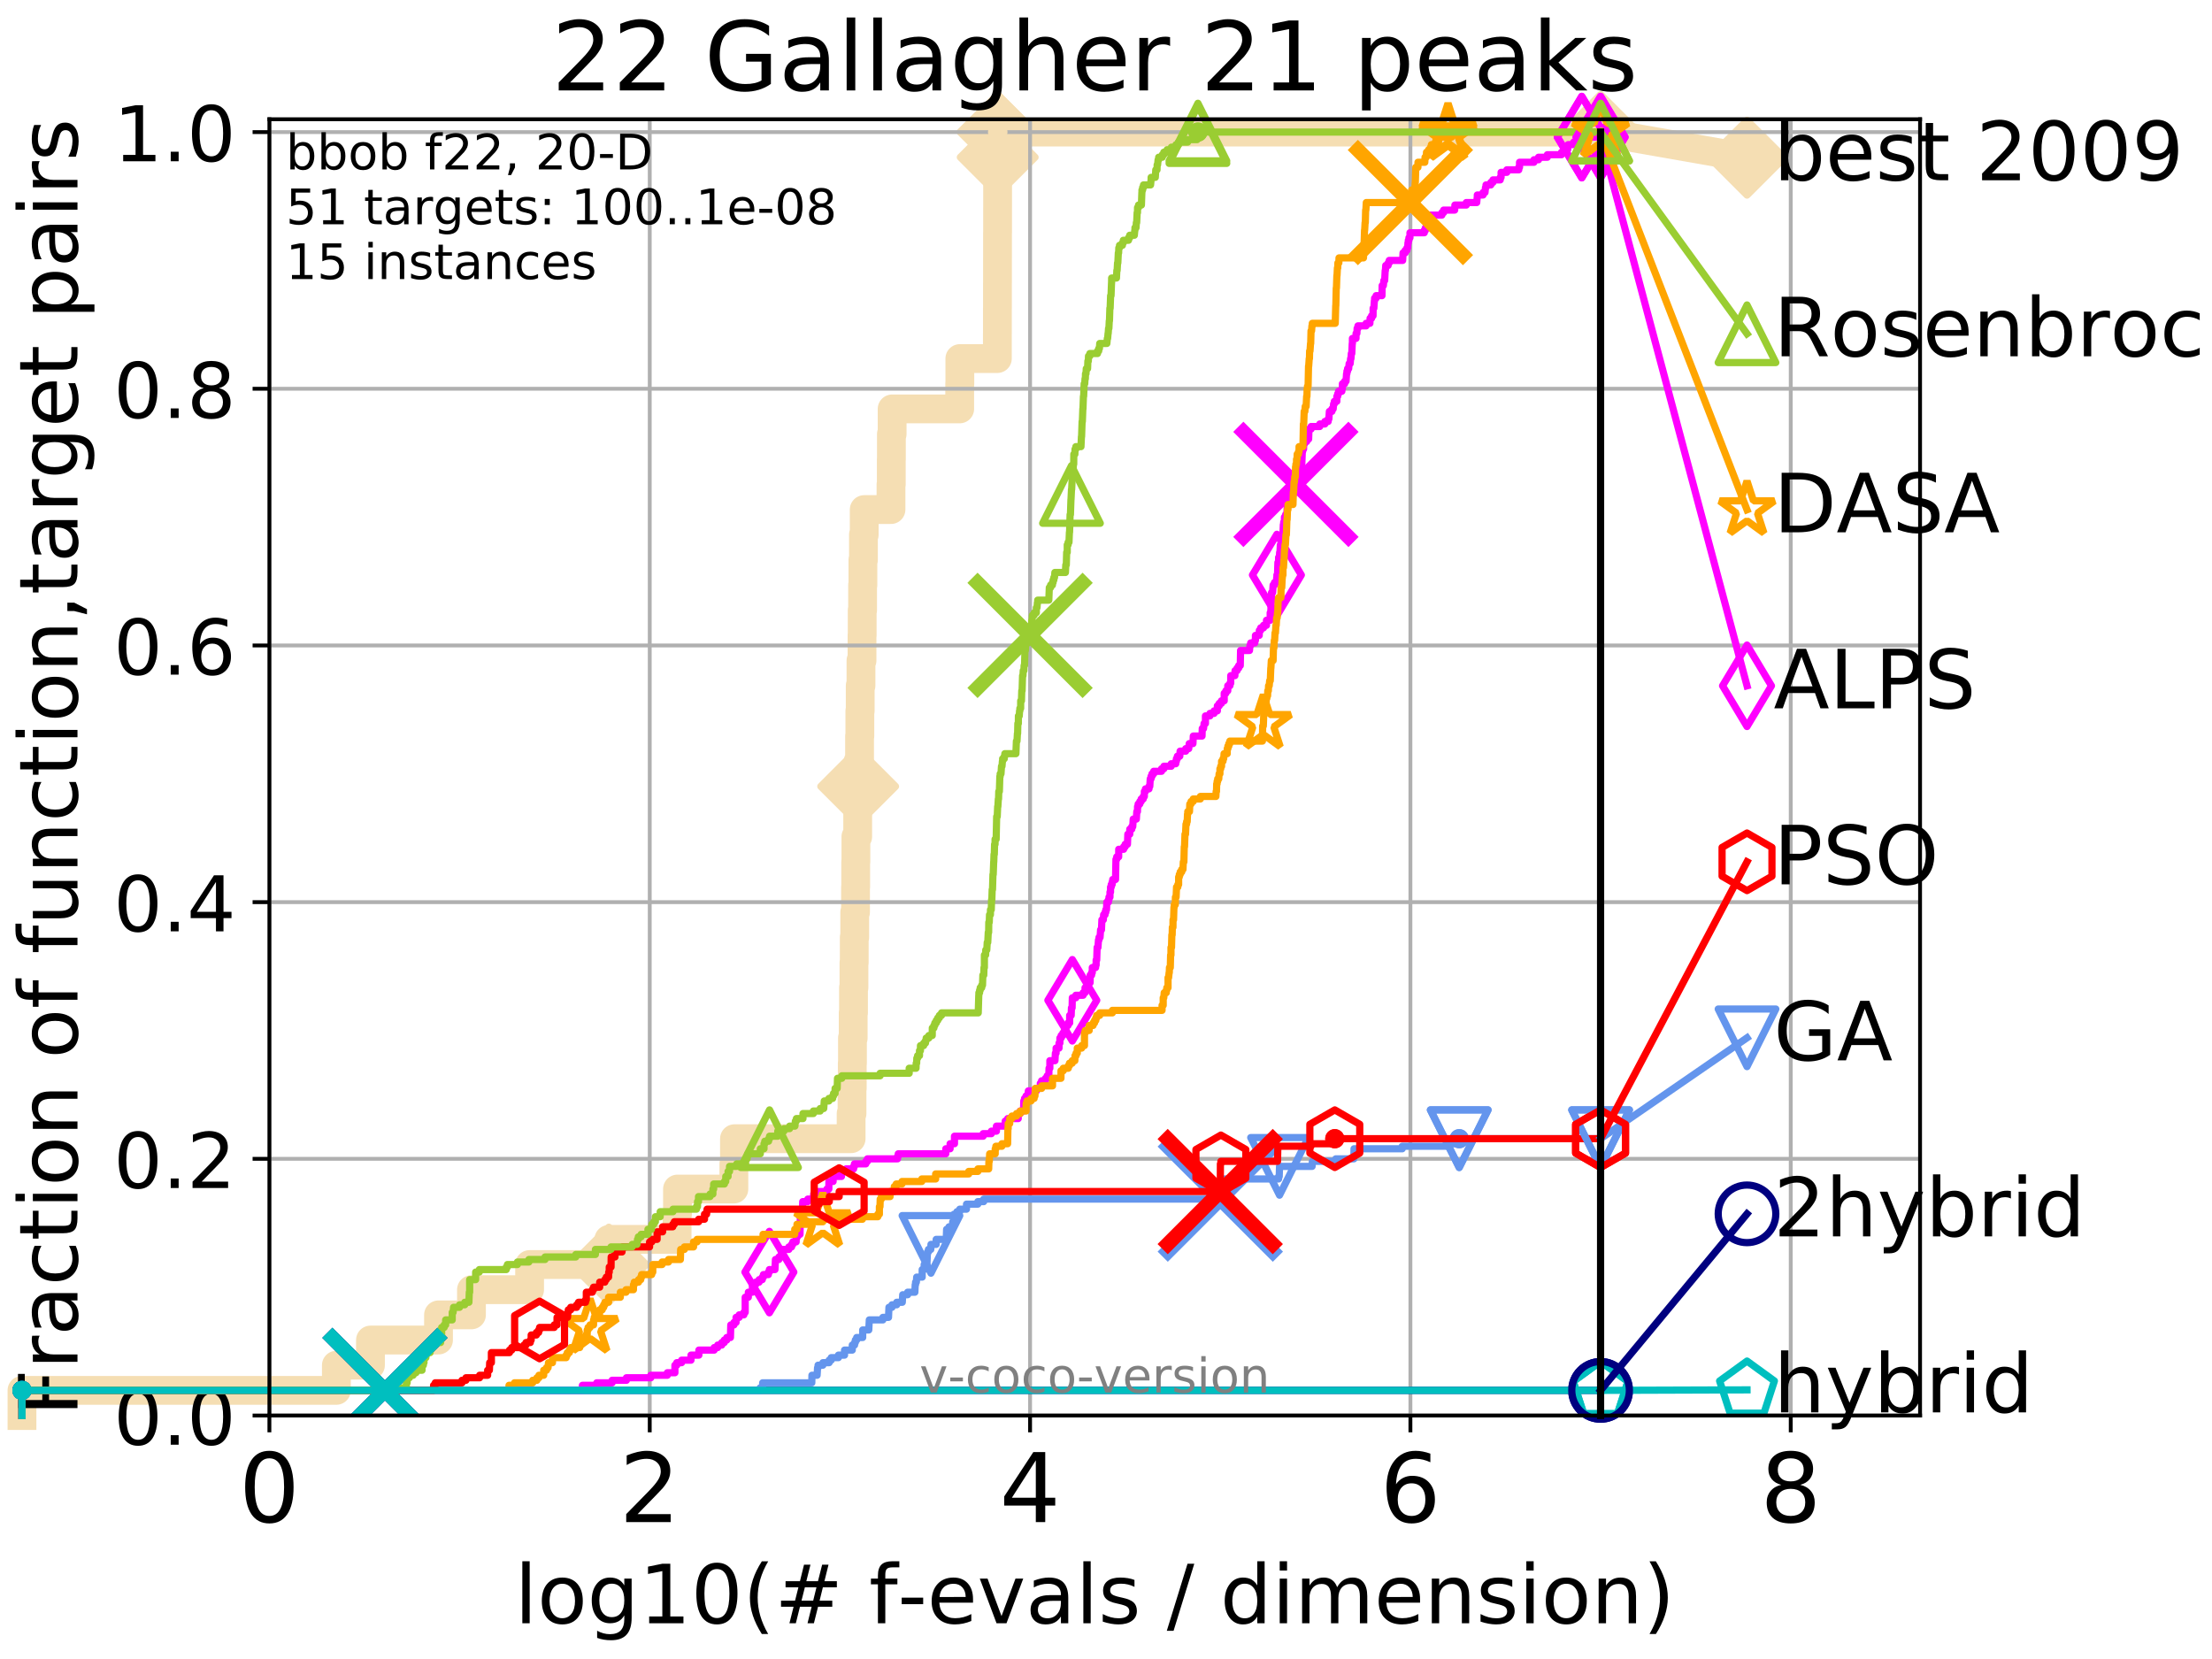 <?xml version="1.0" encoding="utf-8" standalone="no"?>
<!DOCTYPE svg PUBLIC "-//W3C//DTD SVG 1.1//EN"
  "http://www.w3.org/Graphics/SVG/1.1/DTD/svg11.dtd">
<!-- Created with matplotlib (http://matplotlib.org/) -->
<svg height="345.6pt" version="1.1" viewBox="0 0 460.8 345.6" width="460.8pt" xmlns="http://www.w3.org/2000/svg" xmlns:xlink="http://www.w3.org/1999/xlink">
 <defs>
  <style type="text/css">
*{stroke-linecap:butt;stroke-linejoin:round;}
  </style>
 </defs>
 <g id="figure_1">
  <g id="patch_1">
   <path d="M 0 345.6 
L 460.8 345.6 
L 460.8 0 
L 0 0 
z
" style="fill:#ffffff;"/>
  </g>
  <g id="axes_1">
   <g id="patch_2">
    <path d="M 56.12 294.88 
L 399.984 294.88 
L 399.984 24.84 
L 56.12 24.84 
z
" style="fill:#ffffff;"/>
   </g>
   <g id="line2d_1">
    <path d="M 4.579 294.88 
L 4.579 289.638 
L 70.072 289.638 
L 70.072 284.395 
L 77.175 284.395 
L 77.175 279.153 
L 91.35 279.153 
L 91.35 273.91 
L 98.215 273.91 
L 98.215 268.668 
L 110.326 268.668 
L 110.326 263.425 
L 126.833 263.425 
L 126.833 258.183 
L 141.054 258.183 
L 141.054 252.94 
L 141.134 252.94 
L 141.134 247.698 
L 152.88 247.698 
L 152.88 242.455 
L 153.004 242.455 
L 153.004 237.213 
L 177.305 237.213 
L 177.305 231.97 
L 177.49 231.97 
L 177.49 226.728 
L 177.544 226.728 
L 177.544 221.485 
L 177.583 221.485 
L 177.583 216.243 
L 177.735 216.243 
L 177.735 211 
L 177.799 211 
L 177.799 205.758 
L 177.894 205.758 
L 177.894 200.515 
L 177.955 200.515 
L 177.955 195.273 
L 178.055 195.273 
L 178.055 190.03 
L 178.22 190.03 
L 178.22 184.788 
L 178.256 184.788 
L 178.256 179.546 
L 178.298 179.546 
L 178.298 174.303 
L 178.672 174.303 
L 178.672 169.061 
L 178.716 169.061 
L 178.716 163.818 
L 178.77 163.818 
L 178.77 158.576 
L 179.061 158.576 
L 179.061 153.333 
L 179.123 153.333 
L 179.123 148.091 
L 179.197 148.091 
L 179.197 142.848 
L 179.357 142.848 
L 179.357 137.606 
L 179.574 137.606 
L 179.574 132.363 
L 179.61 132.363 
L 179.61 127.121 
L 179.693 127.121 
L 179.693 121.878 
L 179.759 121.878 
L 179.759 116.636 
L 179.87 116.636 
L 179.87 111.393 
L 180.032 111.393 
L 180.032 106.151 
L 185.609 106.151 
L 185.609 100.908 
L 185.672 100.908 
L 185.672 95.666 
L 185.696 95.666 
L 185.696 90.423 
L 185.848 90.423 
L 185.848 85.181 
L 199.922 85.181 
L 199.922 79.938 
L 199.954 79.938 
L 199.954 74.696 
L 207.768 74.696 
L 207.768 69.453 
L 207.776 69.453 
L 207.776 64.211 
L 207.787 64.211 
L 207.787 58.969 
L 207.795 58.969 
L 207.795 53.726 
L 207.801 53.726 
L 207.801 48.484 
L 207.815 48.484 
L 207.815 43.241 
L 207.82 43.241 
L 207.82 37.999 
L 207.825 37.999 
L 207.825 32.756 
L 207.838 32.756 
L 207.838 27.514 
L 333.43 27.514 
" style="fill:none;stroke:#f5deb3;stroke-linecap:square;stroke-width:6;"/>
   </g>
   <g id="line2d_2">
    <defs>
     <path d="M -0 7.778 
L 7.778 0 
L 0 -7.778 
L -7.778 -0 
z
" id="mfeeaefedc7" style="stroke:#f5deb3;stroke-linejoin:miter;stroke-width:1.5;"/>
    </defs>
    <g>
     <use style="fill:#f5deb3;stroke:#f5deb3;stroke-linejoin:miter;stroke-width:1.5;" x="126.833" xlink:href="#mfeeaefedc7" y="263.425"/>
     <use style="fill:#f5deb3;stroke:#f5deb3;stroke-linejoin:miter;stroke-width:1.5;" x="178.77" xlink:href="#mfeeaefedc7" y="163.818"/>
     <use style="fill:#f5deb3;stroke:#f5deb3;stroke-linejoin:miter;stroke-width:1.5;" x="207.838" xlink:href="#mfeeaefedc7" y="32.756"/>
     <use style="fill:#f5deb3;stroke:#f5deb3;stroke-linejoin:miter;stroke-width:1.5;" x="207.838" xlink:href="#mfeeaefedc7" y="27.514"/>
     <use style="fill:#f5deb3;stroke:#f5deb3;stroke-linejoin:miter;stroke-width:1.5;" x="207.838" xlink:href="#mfeeaefedc7" y="27.514"/>
     <use style="fill:#f5deb3;stroke:#f5deb3;stroke-linejoin:miter;stroke-width:1.5;" x="333.43" xlink:href="#mfeeaefedc7" y="27.514"/>
    </g>
   </g>
   <g id="line2d_3">
    <path style="fill:none;stroke:#f5deb3;stroke-linecap:square;stroke-width:6;"/>
    <g/>
   </g>
   <g id="line2d_4">
    <path d="M 333.43 27.514 
L 363.934 32.861 
" style="fill:none;stroke:#f5deb3;stroke-linecap:square;stroke-width:6;"/>
    <g>
     <use style="fill:#f5deb3;stroke:#f5deb3;stroke-linejoin:miter;stroke-width:1.5;" x="333.43" xlink:href="#mfeeaefedc7" y="27.514"/>
     <use style="fill:#f5deb3;stroke:#f5deb3;stroke-linejoin:miter;stroke-width:1.5;" x="363.934" xlink:href="#mfeeaefedc7" y="32.861"/>
    </g>
   </g>
   <g id="matplotlib.axis_1">
    <g id="xtick_1">
     <g id="line2d_5">
      <path clip-path="url(#p14aaa28dcb)" d="M 56.12 294.88 
L 56.12 24.84 
" style="fill:none;stroke:#b0b0b0;stroke-linecap:square;stroke-width:0.8;"/>
     </g>
     <g id="line2d_6">
      <defs>
       <path d="M 0 0 
L 0 3.5 
" id="mc4690af47e" style="stroke:#000000;stroke-width:0.8;"/>
      </defs>
      <g>
       <use style="stroke:#000000;stroke-width:0.8;" x="56.12" xlink:href="#mc4690af47e" y="294.88"/>
      </g>
     </g>
     <g id="text_1">
      <!-- 0 -->
      <defs>
       <path d="M 31.781 66.406 
Q 24.172 66.406 20.328 58.906 
Q 16.5 51.422 16.5 36.375 
Q 16.5 21.391 20.328 13.891 
Q 24.172 6.391 31.781 6.391 
Q 39.453 6.391 43.281 13.891 
Q 47.125 21.391 47.125 36.375 
Q 47.125 51.422 43.281 58.906 
Q 39.453 66.406 31.781 66.406 
z
M 31.781 74.219 
Q 44.047 74.219 50.516 64.516 
Q 56.984 54.828 56.984 36.375 
Q 56.984 17.969 50.516 8.266 
Q 44.047 -1.422 31.781 -1.422 
Q 19.531 -1.422 13.062 8.266 
Q 6.594 17.969 6.594 36.375 
Q 6.594 54.828 13.062 64.516 
Q 19.531 74.219 31.781 74.219 
z
" id="DejaVuSans-30"/>
      </defs>
      <g transform="translate(49.758 317.077)scale(0.2 -0.2)">
       <use xlink:href="#DejaVuSans-30"/>
      </g>
     </g>
    </g>
    <g id="xtick_2">
     <g id="line2d_7">
      <path clip-path="url(#p14aaa28dcb)" d="M 135.351 294.88 
L 135.351 24.84 
" style="fill:none;stroke:#b0b0b0;stroke-linecap:square;stroke-width:0.8;"/>
     </g>
     <g id="line2d_8">
      <g>
       <use style="stroke:#000000;stroke-width:0.8;" x="135.351" xlink:href="#mc4690af47e" y="294.88"/>
      </g>
     </g>
     <g id="text_2">
      <!-- 2 -->
      <defs>
       <path d="M 19.188 8.297 
L 53.609 8.297 
L 53.609 0 
L 7.328 0 
L 7.328 8.297 
Q 12.938 14.109 22.625 23.891 
Q 32.328 33.688 34.812 36.531 
Q 39.547 41.844 41.422 45.531 
Q 43.312 49.219 43.312 52.781 
Q 43.312 58.594 39.234 62.25 
Q 35.156 65.922 28.609 65.922 
Q 23.969 65.922 18.812 64.312 
Q 13.672 62.703 7.812 59.422 
L 7.812 69.391 
Q 13.766 71.781 18.938 73 
Q 24.125 74.219 28.422 74.219 
Q 39.75 74.219 46.484 68.547 
Q 53.219 62.891 53.219 53.422 
Q 53.219 48.922 51.531 44.891 
Q 49.859 40.875 45.406 35.406 
Q 44.188 33.984 37.641 27.219 
Q 31.109 20.453 19.188 8.297 
z
" id="DejaVuSans-32"/>
      </defs>
      <g transform="translate(128.989 317.077)scale(0.2 -0.2)">
       <use xlink:href="#DejaVuSans-32"/>
      </g>
     </g>
    </g>
    <g id="xtick_3">
     <g id="line2d_9">
      <path clip-path="url(#p14aaa28dcb)" d="M 214.583 294.88 
L 214.583 24.84 
" style="fill:none;stroke:#b0b0b0;stroke-linecap:square;stroke-width:0.8;"/>
     </g>
     <g id="line2d_10">
      <g>
       <use style="stroke:#000000;stroke-width:0.8;" x="214.583" xlink:href="#mc4690af47e" y="294.88"/>
      </g>
     </g>
     <g id="text_3">
      <!-- 4 -->
      <defs>
       <path d="M 37.797 64.312 
L 12.891 25.391 
L 37.797 25.391 
z
M 35.203 72.906 
L 47.609 72.906 
L 47.609 25.391 
L 58.016 25.391 
L 58.016 17.188 
L 47.609 17.188 
L 47.609 0 
L 37.797 0 
L 37.797 17.188 
L 4.891 17.188 
L 4.891 26.703 
z
" id="DejaVuSans-34"/>
      </defs>
      <g transform="translate(208.22 317.077)scale(0.2 -0.2)">
       <use xlink:href="#DejaVuSans-34"/>
      </g>
     </g>
    </g>
    <g id="xtick_4">
     <g id="line2d_11">
      <path clip-path="url(#p14aaa28dcb)" d="M 293.814 294.88 
L 293.814 24.84 
" style="fill:none;stroke:#b0b0b0;stroke-linecap:square;stroke-width:0.8;"/>
     </g>
     <g id="line2d_12">
      <g>
       <use style="stroke:#000000;stroke-width:0.8;" x="293.814" xlink:href="#mc4690af47e" y="294.88"/>
      </g>
     </g>
     <g id="text_4">
      <!-- 6 -->
      <defs>
       <path d="M 33.016 40.375 
Q 26.375 40.375 22.484 35.828 
Q 18.609 31.297 18.609 23.391 
Q 18.609 15.531 22.484 10.953 
Q 26.375 6.391 33.016 6.391 
Q 39.656 6.391 43.531 10.953 
Q 47.406 15.531 47.406 23.391 
Q 47.406 31.297 43.531 35.828 
Q 39.656 40.375 33.016 40.375 
z
M 52.594 71.297 
L 52.594 62.312 
Q 48.875 64.062 45.094 64.984 
Q 41.312 65.922 37.594 65.922 
Q 27.828 65.922 22.672 59.328 
Q 17.531 52.734 16.797 39.406 
Q 19.672 43.656 24.016 45.922 
Q 28.375 48.188 33.594 48.188 
Q 44.578 48.188 50.953 41.516 
Q 57.328 34.859 57.328 23.391 
Q 57.328 12.156 50.688 5.359 
Q 44.047 -1.422 33.016 -1.422 
Q 20.359 -1.422 13.672 8.266 
Q 6.984 17.969 6.984 36.375 
Q 6.984 53.656 15.188 63.938 
Q 23.391 74.219 37.203 74.219 
Q 40.922 74.219 44.703 73.484 
Q 48.484 72.75 52.594 71.297 
z
" id="DejaVuSans-36"/>
      </defs>
      <g transform="translate(287.452 317.077)scale(0.2 -0.2)">
       <use xlink:href="#DejaVuSans-36"/>
      </g>
     </g>
    </g>
    <g id="xtick_5">
     <g id="line2d_13">
      <path clip-path="url(#p14aaa28dcb)" d="M 373.045 294.88 
L 373.045 24.84 
" style="fill:none;stroke:#b0b0b0;stroke-linecap:square;stroke-width:0.8;"/>
     </g>
     <g id="line2d_14">
      <g>
       <use style="stroke:#000000;stroke-width:0.8;" x="373.045" xlink:href="#mc4690af47e" y="294.88"/>
      </g>
     </g>
     <g id="text_5">
      <!-- 8 -->
      <defs>
       <path d="M 31.781 34.625 
Q 24.75 34.625 20.719 30.859 
Q 16.703 27.094 16.703 20.516 
Q 16.703 13.922 20.719 10.156 
Q 24.75 6.391 31.781 6.391 
Q 38.812 6.391 42.859 10.172 
Q 46.922 13.969 46.922 20.516 
Q 46.922 27.094 42.891 30.859 
Q 38.875 34.625 31.781 34.625 
z
M 21.922 38.812 
Q 15.578 40.375 12.031 44.719 
Q 8.5 49.078 8.5 55.328 
Q 8.5 64.062 14.719 69.141 
Q 20.953 74.219 31.781 74.219 
Q 42.672 74.219 48.875 69.141 
Q 55.078 64.062 55.078 55.328 
Q 55.078 49.078 51.531 44.719 
Q 48 40.375 41.703 38.812 
Q 48.828 37.156 52.797 32.312 
Q 56.781 27.484 56.781 20.516 
Q 56.781 9.906 50.312 4.234 
Q 43.844 -1.422 31.781 -1.422 
Q 19.734 -1.422 13.25 4.234 
Q 6.781 9.906 6.781 20.516 
Q 6.781 27.484 10.781 32.312 
Q 14.797 37.156 21.922 38.812 
z
M 18.312 54.391 
Q 18.312 48.734 21.844 45.562 
Q 25.391 42.391 31.781 42.391 
Q 38.141 42.391 41.719 45.562 
Q 45.312 48.734 45.312 54.391 
Q 45.312 60.062 41.719 63.234 
Q 38.141 66.406 31.781 66.406 
Q 25.391 66.406 21.844 63.234 
Q 18.312 60.062 18.312 54.391 
z
" id="DejaVuSans-38"/>
      </defs>
      <g transform="translate(366.683 317.077)scale(0.2 -0.2)">
       <use xlink:href="#DejaVuSans-38"/>
      </g>
     </g>
    </g>
    <g id="text_6">
     <!-- log10(# f-evals / dimension) -->
     <defs>
      <path d="M 9.422 75.984 
L 18.406 75.984 
L 18.406 0 
L 9.422 0 
z
" id="DejaVuSans-6c"/>
      <path d="M 30.609 48.391 
Q 23.391 48.391 19.188 42.75 
Q 14.984 37.109 14.984 27.297 
Q 14.984 17.484 19.156 11.844 
Q 23.344 6.203 30.609 6.203 
Q 37.797 6.203 41.984 11.859 
Q 46.188 17.531 46.188 27.297 
Q 46.188 37.016 41.984 42.703 
Q 37.797 48.391 30.609 48.391 
z
M 30.609 56 
Q 42.328 56 49.016 48.375 
Q 55.719 40.766 55.719 27.297 
Q 55.719 13.875 49.016 6.219 
Q 42.328 -1.422 30.609 -1.422 
Q 18.844 -1.422 12.172 6.219 
Q 5.516 13.875 5.516 27.297 
Q 5.516 40.766 12.172 48.375 
Q 18.844 56 30.609 56 
z
" id="DejaVuSans-6f"/>
      <path d="M 45.406 27.984 
Q 45.406 37.75 41.375 43.109 
Q 37.359 48.484 30.078 48.484 
Q 22.859 48.484 18.828 43.109 
Q 14.797 37.75 14.797 27.984 
Q 14.797 18.266 18.828 12.891 
Q 22.859 7.516 30.078 7.516 
Q 37.359 7.516 41.375 12.891 
Q 45.406 18.266 45.406 27.984 
z
M 54.391 6.781 
Q 54.391 -7.172 48.188 -13.984 
Q 42 -20.797 29.203 -20.797 
Q 24.469 -20.797 20.266 -20.094 
Q 16.062 -19.391 12.109 -17.922 
L 12.109 -9.188 
Q 16.062 -11.328 19.922 -12.344 
Q 23.781 -13.375 27.781 -13.375 
Q 36.625 -13.375 41.016 -8.766 
Q 45.406 -4.156 45.406 5.172 
L 45.406 9.625 
Q 42.625 4.781 38.281 2.391 
Q 33.938 0 27.875 0 
Q 17.828 0 11.672 7.656 
Q 5.516 15.328 5.516 27.984 
Q 5.516 40.672 11.672 48.328 
Q 17.828 56 27.875 56 
Q 33.938 56 38.281 53.609 
Q 42.625 51.219 45.406 46.391 
L 45.406 54.688 
L 54.391 54.688 
z
" id="DejaVuSans-67"/>
      <path d="M 12.406 8.297 
L 28.516 8.297 
L 28.516 63.922 
L 10.984 60.406 
L 10.984 69.391 
L 28.422 72.906 
L 38.281 72.906 
L 38.281 8.297 
L 54.391 8.297 
L 54.391 0 
L 12.406 0 
z
" id="DejaVuSans-31"/>
      <path d="M 31 75.875 
Q 24.469 64.656 21.281 53.656 
Q 18.109 42.672 18.109 31.391 
Q 18.109 20.125 21.312 9.062 
Q 24.516 -2 31 -13.188 
L 23.188 -13.188 
Q 15.875 -1.703 12.234 9.375 
Q 8.594 20.453 8.594 31.391 
Q 8.594 42.281 12.203 53.312 
Q 15.828 64.359 23.188 75.875 
z
" id="DejaVuSans-28"/>
      <path d="M 51.125 44 
L 36.922 44 
L 32.812 27.688 
L 47.125 27.688 
z
M 43.797 71.781 
L 38.719 51.516 
L 52.984 51.516 
L 58.109 71.781 
L 65.922 71.781 
L 60.891 51.516 
L 76.125 51.516 
L 76.125 44 
L 58.984 44 
L 54.984 27.688 
L 70.516 27.688 
L 70.516 20.219 
L 53.078 20.219 
L 48 0 
L 40.188 0 
L 45.219 20.219 
L 30.906 20.219 
L 25.875 0 
L 18.016 0 
L 23.094 20.219 
L 7.719 20.219 
L 7.719 27.688 
L 24.906 27.688 
L 29 44 
L 13.281 44 
L 13.281 51.516 
L 30.906 51.516 
L 35.891 71.781 
z
" id="DejaVuSans-23"/>
      <path id="DejaVuSans-20"/>
      <path d="M 37.109 75.984 
L 37.109 68.5 
L 28.516 68.5 
Q 23.688 68.5 21.797 66.547 
Q 19.922 64.594 19.922 59.516 
L 19.922 54.688 
L 34.719 54.688 
L 34.719 47.703 
L 19.922 47.703 
L 19.922 0 
L 10.891 0 
L 10.891 47.703 
L 2.297 47.703 
L 2.297 54.688 
L 10.891 54.688 
L 10.891 58.5 
Q 10.891 67.625 15.141 71.797 
Q 19.391 75.984 28.609 75.984 
z
" id="DejaVuSans-66"/>
      <path d="M 4.891 31.391 
L 31.203 31.391 
L 31.203 23.391 
L 4.891 23.391 
z
" id="DejaVuSans-2d"/>
      <path d="M 56.203 29.594 
L 56.203 25.203 
L 14.891 25.203 
Q 15.484 15.922 20.484 11.062 
Q 25.484 6.203 34.422 6.203 
Q 39.594 6.203 44.453 7.469 
Q 49.312 8.734 54.109 11.281 
L 54.109 2.781 
Q 49.266 0.734 44.188 -0.344 
Q 39.109 -1.422 33.891 -1.422 
Q 20.797 -1.422 13.156 6.188 
Q 5.516 13.812 5.516 26.812 
Q 5.516 40.234 12.766 48.109 
Q 20.016 56 32.328 56 
Q 43.359 56 49.781 48.891 
Q 56.203 41.797 56.203 29.594 
z
M 47.219 32.234 
Q 47.125 39.594 43.094 43.984 
Q 39.062 48.391 32.422 48.391 
Q 24.906 48.391 20.391 44.141 
Q 15.875 39.891 15.188 32.172 
z
" id="DejaVuSans-65"/>
      <path d="M 2.984 54.688 
L 12.5 54.688 
L 29.594 8.797 
L 46.688 54.688 
L 56.203 54.688 
L 35.688 0 
L 23.484 0 
z
" id="DejaVuSans-76"/>
      <path d="M 34.281 27.484 
Q 23.391 27.484 19.188 25 
Q 14.984 22.516 14.984 16.5 
Q 14.984 11.719 18.141 8.906 
Q 21.297 6.109 26.703 6.109 
Q 34.188 6.109 38.703 11.406 
Q 43.219 16.703 43.219 25.484 
L 43.219 27.484 
z
M 52.203 31.203 
L 52.203 0 
L 43.219 0 
L 43.219 8.297 
Q 40.141 3.328 35.547 0.953 
Q 30.953 -1.422 24.312 -1.422 
Q 15.922 -1.422 10.953 3.297 
Q 6 8.016 6 15.922 
Q 6 25.141 12.172 29.828 
Q 18.359 34.516 30.609 34.516 
L 43.219 34.516 
L 43.219 35.406 
Q 43.219 41.609 39.141 45 
Q 35.062 48.391 27.688 48.391 
Q 23 48.391 18.547 47.266 
Q 14.109 46.141 10.016 43.891 
L 10.016 52.203 
Q 14.938 54.109 19.578 55.047 
Q 24.219 56 28.609 56 
Q 40.484 56 46.344 49.844 
Q 52.203 43.703 52.203 31.203 
z
" id="DejaVuSans-61"/>
      <path d="M 44.281 53.078 
L 44.281 44.578 
Q 40.484 46.531 36.375 47.5 
Q 32.281 48.484 27.875 48.484 
Q 21.188 48.484 17.844 46.438 
Q 14.5 44.391 14.5 40.281 
Q 14.5 37.156 16.891 35.375 
Q 19.281 33.594 26.516 31.984 
L 29.594 31.297 
Q 39.156 29.25 43.188 25.516 
Q 47.219 21.781 47.219 15.094 
Q 47.219 7.469 41.188 3.016 
Q 35.156 -1.422 24.609 -1.422 
Q 20.219 -1.422 15.453 -0.562 
Q 10.688 0.297 5.422 2 
L 5.422 11.281 
Q 10.406 8.688 15.234 7.391 
Q 20.062 6.109 24.812 6.109 
Q 31.156 6.109 34.562 8.281 
Q 37.984 10.453 37.984 14.406 
Q 37.984 18.062 35.516 20.016 
Q 33.062 21.969 24.703 23.781 
L 21.578 24.516 
Q 13.234 26.266 9.516 29.906 
Q 5.812 33.547 5.812 39.891 
Q 5.812 47.609 11.281 51.797 
Q 16.75 56 26.812 56 
Q 31.781 56 36.172 55.266 
Q 40.578 54.547 44.281 53.078 
z
" id="DejaVuSans-73"/>
      <path d="M 25.391 72.906 
L 33.688 72.906 
L 8.297 -9.281 
L 0 -9.281 
z
" id="DejaVuSans-2f"/>
      <path d="M 45.406 46.391 
L 45.406 75.984 
L 54.391 75.984 
L 54.391 0 
L 45.406 0 
L 45.406 8.203 
Q 42.578 3.328 38.25 0.953 
Q 33.938 -1.422 27.875 -1.422 
Q 17.969 -1.422 11.734 6.484 
Q 5.516 14.406 5.516 27.297 
Q 5.516 40.188 11.734 48.094 
Q 17.969 56 27.875 56 
Q 33.938 56 38.25 53.625 
Q 42.578 51.266 45.406 46.391 
z
M 14.797 27.297 
Q 14.797 17.391 18.875 11.75 
Q 22.953 6.109 30.078 6.109 
Q 37.203 6.109 41.297 11.75 
Q 45.406 17.391 45.406 27.297 
Q 45.406 37.203 41.297 42.844 
Q 37.203 48.484 30.078 48.484 
Q 22.953 48.484 18.875 42.844 
Q 14.797 37.203 14.797 27.297 
z
" id="DejaVuSans-64"/>
      <path d="M 9.422 54.688 
L 18.406 54.688 
L 18.406 0 
L 9.422 0 
z
M 9.422 75.984 
L 18.406 75.984 
L 18.406 64.594 
L 9.422 64.594 
z
" id="DejaVuSans-69"/>
      <path d="M 52 44.188 
Q 55.375 50.25 60.062 53.125 
Q 64.75 56 71.094 56 
Q 79.641 56 84.281 50.016 
Q 88.922 44.047 88.922 33.016 
L 88.922 0 
L 79.891 0 
L 79.891 32.719 
Q 79.891 40.578 77.094 44.375 
Q 74.312 48.188 68.609 48.188 
Q 61.625 48.188 57.562 43.547 
Q 53.516 38.922 53.516 30.906 
L 53.516 0 
L 44.484 0 
L 44.484 32.719 
Q 44.484 40.625 41.703 44.406 
Q 38.922 48.188 33.109 48.188 
Q 26.219 48.188 22.156 43.531 
Q 18.109 38.875 18.109 30.906 
L 18.109 0 
L 9.078 0 
L 9.078 54.688 
L 18.109 54.688 
L 18.109 46.188 
Q 21.188 51.219 25.484 53.609 
Q 29.781 56 35.688 56 
Q 41.656 56 45.828 52.969 
Q 50 49.953 52 44.188 
z
" id="DejaVuSans-6d"/>
      <path d="M 54.891 33.016 
L 54.891 0 
L 45.906 0 
L 45.906 32.719 
Q 45.906 40.484 42.875 44.328 
Q 39.844 48.188 33.797 48.188 
Q 26.516 48.188 22.312 43.547 
Q 18.109 38.922 18.109 30.906 
L 18.109 0 
L 9.078 0 
L 9.078 54.688 
L 18.109 54.688 
L 18.109 46.188 
Q 21.344 51.125 25.703 53.562 
Q 30.078 56 35.797 56 
Q 45.219 56 50.047 50.172 
Q 54.891 44.344 54.891 33.016 
z
" id="DejaVuSans-6e"/>
      <path d="M 8.016 75.875 
L 15.828 75.875 
Q 23.141 64.359 26.781 53.312 
Q 30.422 42.281 30.422 31.391 
Q 30.422 20.453 26.781 9.375 
Q 23.141 -1.703 15.828 -13.188 
L 8.016 -13.188 
Q 14.5 -2 17.703 9.062 
Q 20.906 20.125 20.906 31.391 
Q 20.906 42.672 17.703 53.656 
Q 14.5 64.656 8.016 75.875 
z
" id="DejaVuSans-29"/>
     </defs>
     <g transform="translate(107.211 338.154)scale(0.17 -0.17)">
      <use xlink:href="#DejaVuSans-6c"/>
      <use x="27.783" xlink:href="#DejaVuSans-6f"/>
      <use x="88.965" xlink:href="#DejaVuSans-67"/>
      <use x="152.441" xlink:href="#DejaVuSans-31"/>
      <use x="216.064" xlink:href="#DejaVuSans-30"/>
      <use x="279.688" xlink:href="#DejaVuSans-28"/>
      <use x="318.701" xlink:href="#DejaVuSans-23"/>
      <use x="402.49" xlink:href="#DejaVuSans-20"/>
      <use x="434.277" xlink:href="#DejaVuSans-66"/>
      <use x="469.404" xlink:href="#DejaVuSans-2d"/>
      <use x="505.488" xlink:href="#DejaVuSans-65"/>
      <use x="567.012" xlink:href="#DejaVuSans-76"/>
      <use x="626.191" xlink:href="#DejaVuSans-61"/>
      <use x="687.471" xlink:href="#DejaVuSans-6c"/>
      <use x="715.254" xlink:href="#DejaVuSans-73"/>
      <use x="767.354" xlink:href="#DejaVuSans-20"/>
      <use x="799.141" xlink:href="#DejaVuSans-2f"/>
      <use x="832.832" xlink:href="#DejaVuSans-20"/>
      <use x="864.619" xlink:href="#DejaVuSans-64"/>
      <use x="928.096" xlink:href="#DejaVuSans-69"/>
      <use x="955.879" xlink:href="#DejaVuSans-6d"/>
      <use x="1053.291" xlink:href="#DejaVuSans-65"/>
      <use x="1114.814" xlink:href="#DejaVuSans-6e"/>
      <use x="1178.193" xlink:href="#DejaVuSans-73"/>
      <use x="1230.293" xlink:href="#DejaVuSans-69"/>
      <use x="1258.076" xlink:href="#DejaVuSans-6f"/>
      <use x="1319.258" xlink:href="#DejaVuSans-6e"/>
      <use x="1382.637" xlink:href="#DejaVuSans-29"/>
     </g>
    </g>
   </g>
   <g id="matplotlib.axis_2">
    <g id="ytick_1">
     <g id="line2d_15">
      <path clip-path="url(#p14aaa28dcb)" d="M 56.12 294.88 
L 399.984 294.88 
" style="fill:none;stroke:#b0b0b0;stroke-linecap:square;stroke-width:0.8;"/>
     </g>
     <g id="line2d_16">
      <defs>
       <path d="M 0 0 
L -3.5 0 
" id="m431804b6e1" style="stroke:#000000;stroke-width:0.8;"/>
      </defs>
      <g>
       <use style="stroke:#000000;stroke-width:0.8;" x="56.12" xlink:href="#m431804b6e1" y="294.88"/>
      </g>
     </g>
     <g id="text_7">
      <!-- 0.0 -->
      <defs>
       <path d="M 10.688 12.406 
L 21 12.406 
L 21 0 
L 10.688 0 
z
" id="DejaVuSans-2e"/>
      </defs>
      <g transform="translate(23.675 300.959)scale(0.16 -0.16)">
       <use xlink:href="#DejaVuSans-30"/>
       <use x="63.623" xlink:href="#DejaVuSans-2e"/>
       <use x="95.41" xlink:href="#DejaVuSans-30"/>
      </g>
     </g>
    </g>
    <g id="ytick_2">
     <g id="line2d_17">
      <path clip-path="url(#p14aaa28dcb)" d="M 56.12 241.407 
L 399.984 241.407 
" style="fill:none;stroke:#b0b0b0;stroke-linecap:square;stroke-width:0.8;"/>
     </g>
     <g id="line2d_18">
      <g>
       <use style="stroke:#000000;stroke-width:0.8;" x="56.12" xlink:href="#m431804b6e1" y="241.407"/>
      </g>
     </g>
     <g id="text_8">
      <!-- 0.2 -->
      <g transform="translate(23.675 247.485)scale(0.16 -0.16)">
       <use xlink:href="#DejaVuSans-30"/>
       <use x="63.623" xlink:href="#DejaVuSans-2e"/>
       <use x="95.41" xlink:href="#DejaVuSans-32"/>
      </g>
     </g>
    </g>
    <g id="ytick_3">
     <g id="line2d_19">
      <path clip-path="url(#p14aaa28dcb)" d="M 56.12 187.933 
L 399.984 187.933 
" style="fill:none;stroke:#b0b0b0;stroke-linecap:square;stroke-width:0.8;"/>
     </g>
     <g id="line2d_20">
      <g>
       <use style="stroke:#000000;stroke-width:0.8;" x="56.12" xlink:href="#m431804b6e1" y="187.933"/>
      </g>
     </g>
     <g id="text_9">
      <!-- 0.4 -->
      <g transform="translate(23.675 194.012)scale(0.16 -0.16)">
       <use xlink:href="#DejaVuSans-30"/>
       <use x="63.623" xlink:href="#DejaVuSans-2e"/>
       <use x="95.41" xlink:href="#DejaVuSans-34"/>
      </g>
     </g>
    </g>
    <g id="ytick_4">
     <g id="line2d_21">
      <path clip-path="url(#p14aaa28dcb)" d="M 56.12 134.46 
L 399.984 134.46 
" style="fill:none;stroke:#b0b0b0;stroke-linecap:square;stroke-width:0.8;"/>
     </g>
     <g id="line2d_22">
      <g>
       <use style="stroke:#000000;stroke-width:0.8;" x="56.12" xlink:href="#m431804b6e1" y="134.46"/>
      </g>
     </g>
     <g id="text_10">
      <!-- 0.6 -->
      <g transform="translate(23.675 140.539)scale(0.16 -0.16)">
       <use xlink:href="#DejaVuSans-30"/>
       <use x="63.623" xlink:href="#DejaVuSans-2e"/>
       <use x="95.41" xlink:href="#DejaVuSans-36"/>
      </g>
     </g>
    </g>
    <g id="ytick_5">
     <g id="line2d_23">
      <path clip-path="url(#p14aaa28dcb)" d="M 56.12 80.987 
L 399.984 80.987 
" style="fill:none;stroke:#b0b0b0;stroke-linecap:square;stroke-width:0.8;"/>
     </g>
     <g id="line2d_24">
      <g>
       <use style="stroke:#000000;stroke-width:0.8;" x="56.12" xlink:href="#m431804b6e1" y="80.987"/>
      </g>
     </g>
     <g id="text_11">
      <!-- 0.8 -->
      <g transform="translate(23.675 87.066)scale(0.16 -0.16)">
       <use xlink:href="#DejaVuSans-30"/>
       <use x="63.623" xlink:href="#DejaVuSans-2e"/>
       <use x="95.41" xlink:href="#DejaVuSans-38"/>
      </g>
     </g>
    </g>
    <g id="ytick_6">
     <g id="line2d_25">
      <path clip-path="url(#p14aaa28dcb)" d="M 56.12 27.514 
L 399.984 27.514 
" style="fill:none;stroke:#b0b0b0;stroke-linecap:square;stroke-width:0.8;"/>
     </g>
     <g id="line2d_26">
      <g>
       <use style="stroke:#000000;stroke-width:0.8;" x="56.12" xlink:href="#m431804b6e1" y="27.514"/>
      </g>
     </g>
     <g id="text_12">
      <!-- 1.0 -->
      <g transform="translate(23.675 33.592)scale(0.16 -0.16)">
       <use xlink:href="#DejaVuSans-31"/>
       <use x="63.623" xlink:href="#DejaVuSans-2e"/>
       <use x="95.41" xlink:href="#DejaVuSans-30"/>
      </g>
     </g>
    </g>
    <g id="text_13">
     <!-- Fraction of function,target pairs -->
     <defs>
      <path d="M 9.812 72.906 
L 51.703 72.906 
L 51.703 64.594 
L 19.672 64.594 
L 19.672 43.109 
L 48.578 43.109 
L 48.578 34.812 
L 19.672 34.812 
L 19.672 0 
L 9.812 0 
z
" id="DejaVuSans-46"/>
      <path d="M 41.109 46.297 
Q 39.594 47.172 37.812 47.578 
Q 36.031 48 33.891 48 
Q 26.266 48 22.188 43.047 
Q 18.109 38.094 18.109 28.812 
L 18.109 0 
L 9.078 0 
L 9.078 54.688 
L 18.109 54.688 
L 18.109 46.188 
Q 20.953 51.172 25.484 53.578 
Q 30.031 56 36.531 56 
Q 37.453 56 38.578 55.875 
Q 39.703 55.766 41.062 55.516 
z
" id="DejaVuSans-72"/>
      <path d="M 48.781 52.594 
L 48.781 44.188 
Q 44.969 46.297 41.141 47.344 
Q 37.312 48.391 33.406 48.391 
Q 24.656 48.391 19.812 42.844 
Q 14.984 37.312 14.984 27.297 
Q 14.984 17.281 19.812 11.734 
Q 24.656 6.203 33.406 6.203 
Q 37.312 6.203 41.141 7.25 
Q 44.969 8.297 48.781 10.406 
L 48.781 2.094 
Q 45.016 0.344 40.984 -0.531 
Q 36.969 -1.422 32.422 -1.422 
Q 20.062 -1.422 12.781 6.344 
Q 5.516 14.109 5.516 27.297 
Q 5.516 40.672 12.859 48.328 
Q 20.219 56 33.016 56 
Q 37.156 56 41.109 55.141 
Q 45.062 54.297 48.781 52.594 
z
" id="DejaVuSans-63"/>
      <path d="M 18.312 70.219 
L 18.312 54.688 
L 36.812 54.688 
L 36.812 47.703 
L 18.312 47.703 
L 18.312 18.016 
Q 18.312 11.328 20.141 9.422 
Q 21.969 7.516 27.594 7.516 
L 36.812 7.516 
L 36.812 0 
L 27.594 0 
Q 17.188 0 13.234 3.875 
Q 9.281 7.766 9.281 18.016 
L 9.281 47.703 
L 2.688 47.703 
L 2.688 54.688 
L 9.281 54.688 
L 9.281 70.219 
z
" id="DejaVuSans-74"/>
      <path d="M 8.5 21.578 
L 8.5 54.688 
L 17.484 54.688 
L 17.484 21.922 
Q 17.484 14.156 20.5 10.266 
Q 23.531 6.391 29.594 6.391 
Q 36.859 6.391 41.078 11.031 
Q 45.312 15.672 45.312 23.688 
L 45.312 54.688 
L 54.297 54.688 
L 54.297 0 
L 45.312 0 
L 45.312 8.406 
Q 42.047 3.422 37.719 1 
Q 33.406 -1.422 27.688 -1.422 
Q 18.266 -1.422 13.375 4.438 
Q 8.5 10.297 8.5 21.578 
z
M 31.109 56 
z
" id="DejaVuSans-75"/>
      <path d="M 11.719 12.406 
L 22.016 12.406 
L 22.016 4 
L 14.016 -11.625 
L 7.719 -11.625 
L 11.719 4 
z
" id="DejaVuSans-2c"/>
      <path d="M 18.109 8.203 
L 18.109 -20.797 
L 9.078 -20.797 
L 9.078 54.688 
L 18.109 54.688 
L 18.109 46.391 
Q 20.953 51.266 25.266 53.625 
Q 29.594 56 35.594 56 
Q 45.562 56 51.781 48.094 
Q 58.016 40.188 58.016 27.297 
Q 58.016 14.406 51.781 6.484 
Q 45.562 -1.422 35.594 -1.422 
Q 29.594 -1.422 25.266 0.953 
Q 20.953 3.328 18.109 8.203 
z
M 48.688 27.297 
Q 48.688 37.203 44.609 42.844 
Q 40.531 48.484 33.406 48.484 
Q 26.266 48.484 22.188 42.844 
Q 18.109 37.203 18.109 27.297 
Q 18.109 17.391 22.188 11.75 
Q 26.266 6.109 33.406 6.109 
Q 40.531 6.109 44.609 11.75 
Q 48.688 17.391 48.688 27.297 
z
" id="DejaVuSans-70"/>
     </defs>
     <g transform="translate(16.14 294.999)rotate(-90)scale(0.17 -0.17)">
      <use xlink:href="#DejaVuSans-46"/>
      <use x="57.41" xlink:href="#DejaVuSans-72"/>
      <use x="98.523" xlink:href="#DejaVuSans-61"/>
      <use x="159.803" xlink:href="#DejaVuSans-63"/>
      <use x="214.783" xlink:href="#DejaVuSans-74"/>
      <use x="253.992" xlink:href="#DejaVuSans-69"/>
      <use x="281.775" xlink:href="#DejaVuSans-6f"/>
      <use x="342.957" xlink:href="#DejaVuSans-6e"/>
      <use x="406.336" xlink:href="#DejaVuSans-20"/>
      <use x="438.123" xlink:href="#DejaVuSans-6f"/>
      <use x="499.305" xlink:href="#DejaVuSans-66"/>
      <use x="534.51" xlink:href="#DejaVuSans-20"/>
      <use x="566.297" xlink:href="#DejaVuSans-66"/>
      <use x="601.502" xlink:href="#DejaVuSans-75"/>
      <use x="664.881" xlink:href="#DejaVuSans-6e"/>
      <use x="728.26" xlink:href="#DejaVuSans-63"/>
      <use x="783.24" xlink:href="#DejaVuSans-74"/>
      <use x="822.449" xlink:href="#DejaVuSans-69"/>
      <use x="850.232" xlink:href="#DejaVuSans-6f"/>
      <use x="911.414" xlink:href="#DejaVuSans-6e"/>
      <use x="974.793" xlink:href="#DejaVuSans-2c"/>
      <use x="1006.58" xlink:href="#DejaVuSans-74"/>
      <use x="1045.789" xlink:href="#DejaVuSans-61"/>
      <use x="1107.068" xlink:href="#DejaVuSans-72"/>
      <use x="1148.166" xlink:href="#DejaVuSans-67"/>
      <use x="1211.643" xlink:href="#DejaVuSans-65"/>
      <use x="1273.166" xlink:href="#DejaVuSans-74"/>
      <use x="1312.375" xlink:href="#DejaVuSans-20"/>
      <use x="1344.162" xlink:href="#DejaVuSans-70"/>
      <use x="1407.639" xlink:href="#DejaVuSans-61"/>
      <use x="1468.918" xlink:href="#DejaVuSans-69"/>
      <use x="1496.701" xlink:href="#DejaVuSans-72"/>
      <use x="1537.814" xlink:href="#DejaVuSans-73"/>
     </g>
    </g>
   </g>
   <g id="line2d_27">
    <defs>
     <path d="M 0 1.5 
C 0.398 1.5 0.779 1.342 1.061 1.061 
C 1.342 0.779 1.5 0.398 1.5 0 
C 1.5 -0.398 1.342 -0.779 1.061 -1.061 
C 0.779 -1.342 0.398 -1.5 0 -1.5 
C -0.398 -1.5 -0.779 -1.342 -1.061 -1.061 
C -1.342 -0.779 -1.5 -0.398 -1.5 0 
C -1.5 0.398 -1.342 0.779 -1.061 1.061 
C -0.779 1.342 -0.398 1.5 0 1.5 
z
" id="mf2a1473b9c" style="stroke:#f5deb3;"/>
    </defs>
    <g>
     <use style="fill:#f5deb3;stroke:#f5deb3;" x="207.838" xlink:href="#mf2a1473b9c" y="27.514"/>
     <use style="fill:#f5deb3;stroke:#f5deb3;" x="207.838" xlink:href="#mf2a1473b9c" y="27.514"/>
    </g>
   </g>
   <g id="line2d_28">
    <defs>
     <path d="M 0 1.5 
C 0.398 1.5 0.779 1.342 1.061 1.061 
C 1.342 0.779 1.5 0.398 1.5 0 
C 1.5 -0.398 1.342 -0.779 1.061 -1.061 
C 0.779 -1.342 0.398 -1.5 0 -1.5 
C -0.398 -1.5 -0.779 -1.342 -1.061 -1.061 
C -1.342 -0.779 -1.5 -0.398 -1.5 0 
C -1.5 0.398 -1.342 0.779 -1.061 1.061 
C -0.779 1.342 -0.398 1.5 0 1.5 
z
" id="m9332d9b484" style="stroke:#000080;"/>
    </defs>
    <g>
     <use style="fill:#000080;stroke:#000080;" x="4.579" xlink:href="#m9332d9b484" y="289.638"/>
     <use style="fill:#000080;stroke:#000080;" x="4.579" xlink:href="#m9332d9b484" y="289.638"/>
    </g>
   </g>
   <g id="line2d_29">
    <path d="M 4.579 294.88 
L 4.579 289.638 
L 333.43 289.638 
" style="fill:none;stroke:#000080;stroke-linecap:square;stroke-width:1.5;"/>
   </g>
   <g id="line2d_30">
    <defs>
     <path d="M 0 6 
C 1.591 6 3.117 5.368 4.243 4.243 
C 5.368 3.117 6 1.591 6 0 
C 6 -1.591 5.368 -3.117 4.243 -4.243 
C 3.117 -5.368 1.591 -6 0 -6 
C -1.591 -6 -3.117 -5.368 -4.243 -4.243 
C -5.368 -3.117 -6 -1.591 -6 0 
C -6 1.591 -5.368 3.117 -4.243 4.243 
C -3.117 5.368 -1.591 6 0 6 
z
" id="m86b8491cd9" style="stroke:#000080;stroke-width:1.5;"/>
    </defs>
    <g>
     <use style="fill-opacity:0;stroke:#000080;stroke-width:1.5;" x="333.43" xlink:href="#m86b8491cd9" y="289.638"/>
    </g>
   </g>
   <g id="line2d_31">
    <path style="fill:none;stroke:#000080;stroke-linecap:square;stroke-width:1.5;"/>
    <g/>
   </g>
   <g id="line2d_32">
    <path clip-path="url(#p14aaa28dcb)" d="M 80.185 289.638 
" style="fill:none;stroke:#000080;stroke-linecap:square;stroke-width:1.5;"/>
    <defs>
     <path d="M -12 12 
L 12 -12 
M -12 -12 
L 12 12 
" id="mf59c5d30fc" style="stroke:#000080;stroke-width:3;"/>
    </defs>
    <g clip-path="url(#p14aaa28dcb)">
     <use style="fill:#000080;stroke:#000080;stroke-width:3;" x="80.185" xlink:href="#mf59c5d30fc" y="289.638"/>
    </g>
   </g>
   <g id="line2d_33">
    <defs>
     <path d="M 0 1.5 
C 0.398 1.5 0.779 1.342 1.061 1.061 
C 1.342 0.779 1.5 0.398 1.5 0 
C 1.5 -0.398 1.342 -0.779 1.061 -1.061 
C 0.779 -1.342 0.398 -1.5 0 -1.5 
C -0.398 -1.5 -0.779 -1.342 -1.061 -1.061 
C -1.342 -0.779 -1.5 -0.398 -1.5 0 
C -1.5 0.398 -1.342 0.779 -1.061 1.061 
C -0.779 1.342 -0.398 1.5 0 1.5 
z
" id="mf197122f7f" style="stroke:#ff00ff;"/>
    </defs>
    <g>
     <use style="fill:#ff00ff;stroke:#ff00ff;" x="335.018" xlink:href="#mf197122f7f" y="27.514"/>
     <use style="fill:#ff00ff;stroke:#ff00ff;" x="335.018" xlink:href="#mf197122f7f" y="27.514"/>
    </g>
   </g>
   <g id="line2d_34">
    <path d="M 4.579 294.88 
L 4.579 289.638 
L 121.324 289.638 
L 121.324 288.589 
L 124.314 288.589 
L 124.314 288.065 
L 127.511 288.065 
L 127.511 287.541 
L 130.493 287.541 
L 130.493 287.016 
L 135.574 287.016 
L 135.574 286.492 
L 139.018 286.492 
L 139.018 285.968 
L 140.597 285.968 
L 140.597 284.395 
L 140.98 284.395 
L 140.98 283.871 
L 141.991 283.871 
L 141.991 283.347 
L 143.946 283.347 
L 143.946 282.298 
L 145.588 282.298 
L 145.588 281.25 
L 148.779 281.25 
L 148.779 280.725 
L 149.509 280.725 
L 149.509 280.201 
L 150.356 280.201 
L 150.356 279.677 
L 150.88 279.677 
L 150.88 279.153 
L 151.399 279.153 
L 151.399 278.628 
L 152.164 278.628 
L 152.235 276.007 
L 152.896 276.007 
L 152.896 275.483 
L 153.334 275.483 
L 153.334 274.434 
L 153.987 274.434 
L 153.987 273.91 
L 154.958 273.91 
L 154.958 273.386 
L 155.239 273.386 
L 155.239 270.24 
L 155.89 270.24 
L 155.89 269.192 
L 156.737 269.192 
L 156.737 267.619 
L 157.421 267.619 
L 157.421 267.095 
L 158.142 267.095 
L 158.142 266.571 
L 158.795 266.571 
L 158.795 266.046 
L 159.032 266.046 
L 159.032 265.522 
L 160.064 265.522 
L 160.064 264.998 
L 160.276 264.998 
L 160.276 264.474 
L 161.438 264.474 
L 161.539 262.377 
L 162.26 262.377 
L 162.26 261.852 
L 162.757 261.852 
L 162.757 260.28 
L 164.331 260.28 
L 164.331 259.755 
L 164.897 259.755 
L 164.897 259.231 
L 165.159 259.231 
L 165.159 258.707 
L 165.854 258.707 
L 165.882 257.658 
L 166.122 257.658 
L 166.122 257.134 
L 166.656 257.134 
L 166.745 252.94 
L 166.791 252.94 
L 166.791 251.892 
L 167.167 251.892 
L 167.225 250.319 
L 168.276 250.319 
L 168.276 249.795 
L 169.47 249.795 
L 169.501 248.746 
L 169.805 248.746 
L 169.805 248.222 
L 172.262 248.222 
L 172.262 247.698 
L 172.662 247.698 
L 172.676 246.125 
L 173.551 246.125 
L 173.56 245.076 
L 175.295 245.076 
L 175.295 244.028 
L 176.246 244.028 
L 176.246 243.504 
L 177.816 243.504 
L 177.816 242.979 
L 177.992 242.979 
L 177.992 242.455 
L 180.363 242.455 
L 180.363 241.931 
L 180.709 241.931 
L 180.709 241.407 
L 186.975 241.407 
L 186.975 240.882 
L 187.122 240.882 
L 187.122 240.358 
L 197.03 240.358 
L 197.03 239.31 
L 197.924 239.31 
L 197.924 238.261 
L 198.835 238.261 
L 198.835 236.689 
L 204.811 236.689 
L 204.811 236.164 
L 206.517 236.164 
L 206.517 235.64 
L 207.575 235.64 
L 207.575 234.592 
L 209.406 234.592 
L 209.406 233.543 
L 209.926 233.543 
L 209.926 233.019 
L 212.118 233.019 
L 212.118 231.97 
L 212.527 231.97 
L 212.527 231.446 
L 213.223 231.446 
L 213.271 229.349 
L 213.434 229.349 
L 213.434 228.825 
L 213.753 228.825 
L 213.753 228.301 
L 214.155 228.301 
L 214.226 227.252 
L 215.916 227.252 
L 215.916 226.728 
L 216.709 226.728 
L 216.712 225.679 
L 216.978 225.679 
L 216.978 225.155 
L 217.796 225.155 
L 217.796 224.631 
L 218.15 224.631 
L 218.15 224.107 
L 218.484 224.107 
L 218.533 222.534 
L 218.703 222.534 
L 218.703 220.961 
L 219.768 220.961 
L 219.856 219.388 
L 220.006 219.388 
L 220.006 218.34 
L 220.615 218.34 
L 220.615 217.291 
L 220.795 217.291 
L 220.795 216.243 
L 221.054 216.243 
L 221.054 215.719 
L 221.415 215.719 
L 221.415 215.194 
L 221.732 215.194 
L 221.732 214.67 
L 222.035 214.67 
L 222.104 213.622 
L 222.489 213.622 
L 222.489 213.097 
L 222.83 213.097 
L 222.83 211.525 
L 223.146 211.525 
L 223.201 209.952 
L 223.338 209.952 
L 223.384 207.855 
L 224.113 207.855 
L 224.113 207.331 
L 225.631 207.331 
L 225.631 206.806 
L 226.033 206.806 
L 226.033 205.758 
L 226.435 205.758 
L 226.435 205.234 
L 226.587 205.234 
L 226.587 204.709 
L 227.092 204.709 
L 227.105 203.137 
L 227.396 203.137 
L 227.396 202.612 
L 227.544 202.612 
L 227.544 201.564 
L 228.226 201.564 
L 228.226 201.04 
L 228.346 201.04 
L 228.346 199.991 
L 228.464 199.991 
L 228.551 197.37 
L 228.724 197.37 
L 228.832 195.797 
L 228.945 195.797 
L 228.945 195.273 
L 229.162 195.273 
L 229.271 193.7 
L 229.455 193.7 
L 229.546 191.603 
L 229.847 191.603 
L 229.903 190.555 
L 230.198 190.555 
L 230.198 190.03 
L 230.36 190.03 
L 230.36 189.506 
L 230.511 189.506 
L 230.566 187.933 
L 230.907 187.933 
L 230.907 187.409 
L 231.02 187.409 
L 231.02 186.885 
L 231.227 186.885 
L 231.227 185.836 
L 231.346 185.836 
L 231.346 184.788 
L 231.492 184.788 
L 231.492 184.264 
L 231.68 184.264 
L 231.68 183.739 
L 231.797 183.739 
L 231.797 183.215 
L 232.385 183.215 
L 232.473 179.021 
L 232.632 179.021 
L 232.632 178.497 
L 233.038 178.497 
L 233.05 176.924 
L 234.071 176.924 
L 234.071 176.4 
L 234.393 176.4 
L 234.393 175.876 
L 234.871 175.876 
L 234.948 173.779 
L 235.35 173.779 
L 235.35 172.73 
L 235.769 172.73 
L 235.769 172.206 
L 235.973 172.206 
L 236.068 170.633 
L 236.724 170.633 
L 236.815 169.061 
L 236.955 169.061 
L 236.974 168.012 
L 237.101 168.012 
L 237.101 167.488 
L 237.448 167.488 
L 237.448 166.964 
L 237.729 166.964 
L 237.729 166.439 
L 238.153 166.439 
L 238.153 165.915 
L 238.389 165.915 
L 238.389 164.867 
L 238.622 164.867 
L 238.622 164.342 
L 239.355 164.342 
L 239.355 163.818 
L 239.522 163.818 
L 239.617 162.245 
L 239.783 162.245 
L 239.783 161.721 
L 239.985 161.721 
L 239.985 161.197 
L 240.337 161.197 
L 240.337 160.673 
L 241.967 160.673 
L 241.967 160.148 
L 242.462 160.148 
L 242.462 159.624 
L 243.987 159.624 
L 243.987 159.1 
L 244.934 159.1 
L 244.934 158.576 
L 245.066 158.576 
L 245.066 158.051 
L 245.267 158.051 
L 245.267 157.527 
L 245.775 157.527 
L 245.837 156.479 
L 247.008 156.479 
L 247.008 155.954 
L 247.637 155.954 
L 247.734 154.906 
L 248.512 154.906 
L 248.586 153.333 
L 250.407 153.333 
L 250.451 151.76 
L 250.722 151.76 
L 250.829 150.712 
L 251.115 150.712 
L 251.115 149.139 
L 252.048 149.139 
L 252.048 148.615 
L 252.914 148.615 
L 252.914 148.091 
L 253.598 148.091 
L 253.598 147.042 
L 253.985 147.042 
L 253.985 146.518 
L 254.447 146.518 
L 254.447 145.994 
L 255.026 145.994 
L 255.026 144.421 
L 255.373 144.421 
L 255.373 143.897 
L 255.767 143.897 
L 255.767 142.848 
L 256.216 142.848 
L 256.216 142.324 
L 256.385 142.324 
L 256.385 140.751 
L 257.252 140.751 
L 257.283 139.703 
L 257.707 139.703 
L 257.707 139.178 
L 258.04 139.178 
L 258.04 138.654 
L 258.371 138.654 
L 258.433 135.509 
L 260.292 135.509 
L 260.388 134.46 
L 260.539 134.46 
L 260.539 133.936 
L 261.4 133.936 
L 261.4 133.412 
L 261.531 133.412 
L 261.531 132.363 
L 262.319 132.363 
L 262.342 131.315 
L 262.626 131.315 
L 262.626 130.79 
L 263.213 130.79 
L 263.213 130.266 
L 263.829 130.266 
L 263.829 129.218 
L 264.601 129.218 
L 264.601 127.645 
L 264.718 127.645 
L 264.829 125.548 
L 264.846 125.548 
L 264.883 123.451 
L 265.105 123.451 
L 265.214 121.878 
L 265.494 121.878 
L 265.494 121.354 
L 265.885 121.354 
L 265.966 120.306 
L 266 120.306 
L 266 119.781 
L 266.126 119.781 
L 266.211 117.16 
L 266.355 117.16 
L 266.355 116.112 
L 266.519 116.112 
L 266.571 115.063 
L 266.637 115.063 
L 266.722 113.49 
L 266.864 113.49 
L 266.941 111.918 
L 267.041 111.918 
L 267.041 111.393 
L 267.254 111.393 
L 267.341 109.296 
L 267.416 109.296 
L 267.416 108.772 
L 267.558 108.772 
L 267.571 107.724 
L 267.823 107.724 
L 267.823 107.199 
L 268.067 107.199 
L 268.138 105.627 
L 268.239 105.627 
L 268.239 105.102 
L 268.689 105.102 
L 268.689 104.578 
L 268.879 104.578 
L 268.879 104.054 
L 269.184 104.054 
L 269.252 103.005 
L 269.436 103.005 
L 269.436 102.481 
L 269.812 102.481 
L 269.871 100.908 
L 270.264 100.908 
L 270.264 100.384 
L 270.556 100.384 
L 270.622 99.336 
L 270.695 99.336 
L 270.806 97.763 
L 270.881 97.763 
L 270.881 97.239 
L 271.02 97.239 
L 271.02 96.714 
L 271.19 96.714 
L 271.293 94.093 
L 271.354 94.093 
L 271.354 93.569 
L 271.558 93.569 
L 271.573 92.52 
L 271.728 92.52 
L 271.728 91.996 
L 272.197 91.996 
L 272.197 91.472 
L 272.612 91.472 
L 272.685 89.375 
L 273.131 89.375 
L 273.131 88.851 
L 274.926 88.851 
L 274.926 88.326 
L 275.993 88.326 
L 275.993 87.802 
L 276.681 87.802 
L 276.681 87.278 
L 276.83 87.278 
L 276.931 85.705 
L 277.465 85.705 
L 277.465 85.181 
L 277.724 85.181 
L 277.814 84.132 
L 277.97 84.132 
L 277.97 83.608 
L 278.487 83.608 
L 278.487 82.56 
L 278.666 82.56 
L 278.666 82.035 
L 278.842 82.035 
L 278.842 81.511 
L 279.535 81.511 
L 279.535 80.987 
L 279.649 80.987 
L 279.649 79.938 
L 280.115 79.938 
L 280.115 79.414 
L 280.409 79.414 
L 280.512 77.841 
L 280.587 77.841 
L 280.587 77.317 
L 280.728 77.317 
L 280.728 76.793 
L 280.952 76.793 
L 281.048 75.744 
L 281.263 75.744 
L 281.355 74.696 
L 281.43 74.696 
L 281.503 73.647 
L 281.601 73.647 
L 281.697 71.55 
L 281.733 71.55 
L 281.733 70.502 
L 282.482 70.502 
L 282.493 69.453 
L 282.665 69.453 
L 282.712 68.405 
L 282.889 68.405 
L 282.889 67.881 
L 284.583 67.881 
L 284.583 67.356 
L 285.378 67.356 
L 285.41 66.308 
L 285.728 66.308 
L 285.728 65.784 
L 286.031 65.784 
L 286.045 64.211 
L 286.201 64.211 
L 286.307 62.638 
L 286.354 62.638 
L 286.354 62.114 
L 286.673 62.114 
L 286.673 61.59 
L 287.892 61.59 
L 287.928 59.493 
L 288.18 59.493 
L 288.277 58.444 
L 288.45 58.444 
L 288.56 56.347 
L 288.609 56.347 
L 288.673 55.299 
L 289.176 55.299 
L 289.176 54.775 
L 289.403 54.775 
L 289.403 54.25 
L 292.197 54.25 
L 292.278 52.678 
L 292.726 52.678 
L 292.726 52.153 
L 293.09 52.153 
L 293.09 51.629 
L 293.247 51.629 
L 293.303 50.581 
L 293.376 50.581 
L 293.376 50.056 
L 293.504 50.056 
L 293.504 49.532 
L 293.719 49.532 
L 293.719 48.484 
L 296.705 48.484 
L 296.705 47.959 
L 296.951 47.959 
L 296.951 47.435 
L 297.144 47.435 
L 297.246 45.862 
L 297.422 45.862 
L 297.422 45.338 
L 297.549 45.338 
L 297.549 44.814 
L 300.367 44.814 
L 300.367 44.29 
L 300.738 44.29 
L 300.738 43.765 
L 303.032 43.765 
L 303.08 42.717 
L 305.458 42.717 
L 305.458 42.193 
L 307.629 42.193 
L 307.724 41.144 
L 307.749 41.144 
L 307.749 40.62 
L 308.95 40.62 
L 308.95 40.096 
L 309.353 40.096 
L 309.455 39.047 
L 309.564 39.047 
L 309.564 38.523 
L 310.569 38.523 
L 310.569 37.999 
L 311.013 37.999 
L 311.013 37.474 
L 312.527 37.474 
L 312.527 36.95 
L 312.703 36.95 
L 312.703 35.902 
L 313.899 35.902 
L 313.899 35.377 
L 316.387 35.377 
L 316.387 34.853 
L 316.545 34.853 
L 316.545 33.805 
L 319.552 33.805 
L 319.552 33.28 
L 320.503 33.28 
L 320.503 32.756 
L 322.336 32.756 
L 322.336 32.232 
L 325.294 32.232 
L 325.294 31.708 
L 325.932 31.708 
L 325.932 31.183 
L 326.574 31.183 
L 326.662 30.135 
L 327.819 30.135 
L 327.819 29.611 
L 328.475 29.611 
L 328.475 29.086 
L 329.512 29.086 
L 329.512 28.562 
L 333.43 28.562 
L 333.43 28.562 
" style="fill:none;stroke:#ff00ff;stroke-linecap:square;stroke-width:1.5;"/>
   </g>
   <g id="line2d_35">
    <defs>
     <path d="M -0 8.485 
L 5.091 0 
L 0 -8.485 
L -5.091 -0 
z
" id="m8de459fe52" style="stroke:#ff00ff;stroke-linejoin:miter;stroke-width:1.5;"/>
    </defs>
    <g>
     <use style="fill-opacity:0;stroke:#ff00ff;stroke-linejoin:miter;stroke-width:1.5;" x="160.276" xlink:href="#m8de459fe52" y="264.998"/>
     <use style="fill-opacity:0;stroke:#ff00ff;stroke-linejoin:miter;stroke-width:1.5;" x="223.384" xlink:href="#m8de459fe52" y="208.379"/>
     <use style="fill-opacity:0;stroke:#ff00ff;stroke-linejoin:miter;stroke-width:1.5;" x="266" xlink:href="#m8de459fe52" y="119.781"/>
     <use style="fill-opacity:0;stroke:#ff00ff;stroke-linejoin:miter;stroke-width:1.5;" x="329.512" xlink:href="#m8de459fe52" y="28.562"/>
     <use style="fill-opacity:0;stroke:#ff00ff;stroke-linejoin:miter;stroke-width:1.5;" x="329.512" xlink:href="#m8de459fe52" y="28.562"/>
     <use style="fill-opacity:0;stroke:#ff00ff;stroke-linejoin:miter;stroke-width:1.5;" x="333.43" xlink:href="#m8de459fe52" y="28.562"/>
    </g>
   </g>
   <g id="line2d_36">
    <path style="fill:none;stroke:#ff00ff;stroke-linecap:square;stroke-width:1.5;"/>
    <g/>
   </g>
   <g id="line2d_37">
    <path clip-path="url(#p14aaa28dcb)" d="M 269.963 100.908 
" style="fill:none;stroke:#ff00ff;stroke-linecap:square;stroke-width:1.5;"/>
    <defs>
     <path d="M -12 12 
L 12 -12 
M -12 -12 
L 12 12 
" id="m35a36d2c67" style="stroke:#ff00ff;stroke-width:3;"/>
    </defs>
    <g clip-path="url(#p14aaa28dcb)">
     <use style="fill:#ff00ff;stroke:#ff00ff;stroke-width:3;" x="269.963" xlink:href="#m35a36d2c67" y="100.908"/>
    </g>
   </g>
   <g id="line2d_38">
    <defs>
     <path d="M 0 1.5 
C 0.398 1.5 0.779 1.342 1.061 1.061 
C 1.342 0.779 1.5 0.398 1.5 0 
C 1.5 -0.398 1.342 -0.779 1.061 -1.061 
C 0.779 -1.342 0.398 -1.5 0 -1.5 
C -0.398 -1.5 -0.779 -1.342 -1.061 -1.061 
C -1.342 -0.779 -1.5 -0.398 -1.5 0 
C -1.5 0.398 -1.342 0.779 -1.061 1.061 
C -0.779 1.342 -0.398 1.5 0 1.5 
z
" id="m6940001ba1" style="stroke:#ffa500;"/>
    </defs>
    <g>
     <use style="fill:#ffa500;stroke:#ffa500;" x="301.649" xlink:href="#m6940001ba1" y="27.514"/>
     <use style="fill:#ffa500;stroke:#ffa500;" x="301.649" xlink:href="#m6940001ba1" y="27.514"/>
    </g>
   </g>
   <g id="line2d_39">
    <path d="M 4.579 294.88 
L 4.579 289.638 
L 106.039 289.638 
L 106.039 288.589 
L 107.181 288.589 
L 107.181 288.065 
L 110.976 288.065 
L 110.976 287.541 
L 111.841 287.541 
L 111.841 287.016 
L 112.274 287.016 
L 112.274 286.492 
L 113.265 286.492 
L 113.265 285.444 
L 113.845 285.444 
L 113.845 284.919 
L 114.172 284.919 
L 114.26 283.871 
L 115.09 283.871 
L 115.09 282.822 
L 117.94 282.822 
L 117.94 282.298 
L 118.175 282.298 
L 118.175 281.774 
L 118.613 281.774 
L 118.613 281.25 
L 118.907 281.25 
L 118.907 280.725 
L 120.771 280.725 
L 120.831 279.153 
L 121.148 279.153 
L 121.148 278.628 
L 122.029 278.628 
L 122.029 278.104 
L 122.325 278.104 
L 122.325 277.056 
L 122.507 277.056 
L 122.507 276.531 
L 122.92 276.531 
L 122.92 276.007 
L 123.648 276.007 
L 123.648 274.959 
L 123.783 274.959 
L 123.783 274.434 
L 124.331 274.434 
L 124.331 273.91 
L 124.893 273.91 
L 124.893 272.862 
L 125.452 272.862 
L 125.452 272.337 
L 125.755 272.337 
L 125.755 271.813 
L 126.009 271.813 
L 126.009 271.289 
L 126.776 271.289 
L 126.776 270.24 
L 129.227 270.24 
L 129.227 269.192 
L 130.413 269.192 
L 130.413 268.668 
L 131.958 268.668 
L 131.958 267.619 
L 132.125 267.619 
L 132.125 267.095 
L 133.024 267.095 
L 133.024 266.571 
L 133.481 266.571 
L 133.481 266.046 
L 133.653 266.046 
L 133.653 265.522 
L 135.751 265.522 
L 135.751 264.998 
L 135.985 264.998 
L 135.985 263.425 
L 137.927 263.425 
L 137.927 262.901 
L 139.259 262.901 
L 139.259 262.377 
L 141.738 262.377 
L 141.797 260.28 
L 142.567 260.28 
L 142.567 259.755 
L 144.481 259.755 
L 144.481 258.707 
L 145.214 258.707 
L 145.214 258.183 
L 158.955 258.183 
L 158.955 257.134 
L 165.558 257.134 
L 165.558 256.086 
L 166.026 256.086 
L 166.026 255.037 
L 168.485 255.037 
L 168.485 254.513 
L 171.41 254.513 
L 171.41 253.989 
L 179.658 253.989 
L 179.658 253.464 
L 182.867 253.464 
L 182.867 252.94 
L 183.192 252.94 
L 183.195 251.367 
L 183.317 251.367 
L 183.364 249.795 
L 183.604 249.795 
L 183.604 249.27 
L 185.418 249.27 
L 185.418 248.222 
L 186.245 248.222 
L 186.303 247.173 
L 186.7 247.173 
L 186.7 246.649 
L 187.896 246.649 
L 187.896 246.125 
L 192.023 246.125 
L 192.023 245.601 
L 194.915 245.601 
L 194.915 244.552 
L 201.8 244.552 
L 201.8 244.028 
L 203.714 244.028 
L 203.714 243.504 
L 205.962 243.504 
L 206.009 241.931 
L 206.087 241.931 
L 206.167 240.358 
L 207.321 240.358 
L 207.321 239.31 
L 207.459 239.31 
L 207.459 238.785 
L 208.709 238.785 
L 208.709 238.261 
L 209.906 238.261 
L 209.966 235.116 
L 210.021 235.116 
L 210.021 234.067 
L 210.336 234.067 
L 210.336 233.019 
L 210.794 233.019 
L 210.794 232.495 
L 211.771 232.495 
L 211.771 231.97 
L 212.535 231.97 
L 212.535 231.446 
L 213.761 231.446 
L 213.761 229.873 
L 213.934 229.873 
L 213.934 229.349 
L 214.787 229.349 
L 214.787 228.825 
L 215.43 228.825 
L 215.43 228.301 
L 215.602 228.301 
L 215.663 226.728 
L 217 226.728 
L 217 226.204 
L 219.26 226.204 
L 219.26 224.631 
L 221.017 224.631 
L 221.026 223.058 
L 221.502 223.058 
L 221.502 222.534 
L 222.539 222.534 
L 222.539 222.01 
L 222.786 222.01 
L 222.786 221.485 
L 223.356 221.485 
L 223.356 220.961 
L 223.912 220.961 
L 223.944 219.913 
L 224.167 219.913 
L 224.167 219.388 
L 224.418 219.388 
L 224.418 218.34 
L 225.326 218.34 
L 225.326 217.816 
L 225.915 217.816 
L 225.915 215.194 
L 226.064 215.194 
L 226.064 214.67 
L 226.896 214.67 
L 226.896 213.622 
L 227.71 213.622 
L 227.71 213.097 
L 228.011 213.097 
L 228.011 212.573 
L 228.274 212.573 
L 228.274 212.049 
L 228.452 212.049 
L 228.452 211.525 
L 229.088 211.525 
L 229.088 211 
L 231.728 211 
L 231.728 210.476 
L 242.079 210.476 
L 242.079 209.428 
L 242.315 209.428 
L 242.315 207.855 
L 242.438 207.855 
L 242.522 206.806 
L 242.952 206.806 
L 242.952 206.282 
L 243.064 206.282 
L 243.064 205.758 
L 243.324 205.758 
L 243.324 203.661 
L 243.439 203.661 
L 243.547 202.612 
L 243.587 202.612 
L 243.616 201.564 
L 243.794 201.564 
L 243.859 198.943 
L 243.936 198.943 
L 243.936 197.37 
L 244.05 197.37 
L 244.116 194.749 
L 244.183 194.749 
L 244.219 193.176 
L 244.35 193.176 
L 244.362 191.603 
L 244.473 191.603 
L 244.554 188.982 
L 244.611 188.982 
L 244.611 188.458 
L 244.839 188.458 
L 244.862 186.885 
L 245.006 186.885 
L 245.096 184.788 
L 245.362 184.788 
L 245.362 184.264 
L 245.531 184.264 
L 245.533 182.691 
L 245.671 182.691 
L 245.671 182.167 
L 245.857 182.167 
L 245.857 181.642 
L 246.17 181.642 
L 246.17 181.118 
L 246.432 181.118 
L 246.507 179.546 
L 246.627 179.546 
L 246.703 176.4 
L 246.758 176.4 
L 246.853 173.779 
L 246.969 173.779 
L 247.063 171.682 
L 247.193 171.682 
L 247.193 171.158 
L 247.316 171.158 
L 247.382 169.585 
L 247.434 169.585 
L 247.434 169.061 
L 247.79 169.061 
L 247.858 167.488 
L 248.117 167.488 
L 248.117 166.964 
L 248.566 166.964 
L 248.566 166.439 
L 250.058 166.439 
L 250.058 165.915 
L 253.294 165.915 
L 253.346 164.867 
L 253.419 164.867 
L 253.456 163.294 
L 253.545 163.294 
L 253.545 162.77 
L 253.666 162.77 
L 253.666 162.245 
L 253.892 162.245 
L 253.962 161.197 
L 254.132 161.197 
L 254.132 160.148 
L 254.3 160.148 
L 254.3 159.624 
L 254.477 159.624 
L 254.477 158.576 
L 254.772 158.576 
L 254.772 158.051 
L 254.918 158.051 
L 254.995 157.003 
L 255.654 157.003 
L 255.654 155.954 
L 255.794 155.954 
L 255.794 155.43 
L 255.987 155.43 
L 255.987 154.906 
L 256.198 154.906 
L 256.198 154.382 
L 262.989 154.382 
L 263.035 151.236 
L 263.173 151.236 
L 263.274 148.615 
L 263.321 148.615 
L 263.321 148.091 
L 263.504 148.091 
L 263.504 147.566 
L 263.691 147.566 
L 263.8 145.469 
L 263.907 145.469 
L 263.907 144.945 
L 264.064 144.945 
L 264.1 143.897 
L 264.223 143.897 
L 264.266 142.848 
L 264.404 142.848 
L 264.493 141.8 
L 264.623 141.8 
L 264.729 139.178 
L 264.75 139.178 
L 264.838 137.606 
L 265.213 137.606 
L 265.286 134.984 
L 265.376 134.984 
L 265.455 133.412 
L 265.53 133.412 
L 265.61 131.839 
L 265.7 131.839 
L 265.792 130.266 
L 265.86 130.266 
L 265.952 128.693 
L 266.062 128.693 
L 266.126 127.645 
L 266.175 127.645 
L 266.268 125.024 
L 266.332 125.024 
L 266.332 124.499 
L 266.845 124.499 
L 266.867 122.403 
L 267.013 122.403 
L 267.114 120.306 
L 267.146 120.306 
L 267.146 119.781 
L 267.263 119.781 
L 267.263 118.209 
L 267.378 118.209 
L 267.459 116.636 
L 267.496 116.636 
L 267.579 114.539 
L 267.631 114.539 
L 267.682 113.49 
L 267.78 113.49 
L 267.887 111.393 
L 267.98 111.393 
L 268.082 108.248 
L 268.134 108.248 
L 268.208 106.151 
L 268.308 106.151 
L 268.325 105.102 
L 269.353 105.102 
L 269.432 102.481 
L 269.491 102.481 
L 269.568 100.384 
L 269.66 100.384 
L 269.717 99.336 
L 269.843 99.336 
L 269.884 97.239 
L 269.957 97.239 
L 269.957 96.714 
L 270.077 96.714 
L 270.093 95.666 
L 270.199 95.666 
L 270.226 94.617 
L 270.494 94.617 
L 270.494 94.093 
L 270.615 94.093 
L 270.615 93.045 
L 271.427 93.045 
L 271.52 88.326 
L 271.586 88.326 
L 271.683 85.705 
L 271.83 85.705 
L 271.902 84.657 
L 272.093 84.657 
L 272.195 82.56 
L 272.261 82.56 
L 272.3 80.987 
L 272.374 80.987 
L 272.374 80.463 
L 272.5 80.463 
L 272.592 76.269 
L 272.625 76.269 
L 272.733 74.696 
L 272.782 74.696 
L 272.815 73.123 
L 272.899 73.123 
L 273.006 71.55 
L 273.044 71.55 
L 273.108 68.929 
L 273.226 68.929 
L 273.3 67.881 
L 273.373 67.881 
L 273.373 67.356 
L 278.156 67.356 
L 278.257 63.687 
L 278.279 63.687 
L 278.364 60.017 
L 278.404 60.017 
L 278.495 57.396 
L 278.527 57.396 
L 278.604 55.823 
L 278.677 55.823 
L 278.706 54.775 
L 278.903 54.775 
L 278.941 53.726 
L 284.038 53.726 
L 284.123 51.105 
L 284.156 51.105 
L 284.256 47.959 
L 284.284 47.959 
L 284.373 46.387 
L 284.419 46.387 
L 284.489 43.765 
L 284.54 43.765 
L 284.626 42.193 
L 293.846 42.193 
L 293.846 41.144 
L 293.958 41.144 
L 293.958 40.62 
L 294.073 40.62 
L 294.082 39.571 
L 294.72 39.571 
L 294.82 37.999 
L 294.838 37.999 
L 294.934 34.853 
L 295.379 34.853 
L 295.388 33.805 
L 296.814 33.805 
L 296.861 32.756 
L 297.125 32.756 
L 297.166 31.708 
L 297.604 31.708 
L 297.604 31.183 
L 298.011 31.183 
L 298.011 30.659 
L 298.184 30.659 
L 298.184 30.135 
L 299.642 30.135 
L 299.741 28.562 
L 301.58 28.562 
L 301.649 27.514 
L 333.43 27.514 
L 333.43 27.514 
" style="fill:none;stroke:#ffa500;stroke-linecap:square;stroke-width:1.5;"/>
   </g>
   <g id="line2d_40">
    <defs>
     <path d="M 0 -6 
L -1.347 -1.854 
L -5.706 -1.854 
L -2.18 0.708 
L -3.527 4.854 
L -0 2.292 
L 3.527 4.854 
L 2.18 0.708 
L 5.706 -1.854 
L 1.347 -1.854 
z
" id="mcf1da08aba" style="stroke:#ffa500;stroke-linejoin:bevel;stroke-width:1.5;"/>
    </defs>
    <g>
     <use style="fill-opacity:0;stroke:#ffa500;stroke-linejoin:bevel;stroke-width:1.5;" x="122.92" xlink:href="#mcf1da08aba" y="276.531"/>
     <use style="fill-opacity:0;stroke:#ffa500;stroke-linejoin:bevel;stroke-width:1.5;" x="171.41" xlink:href="#mcf1da08aba" y="254.513"/>
     <use style="fill-opacity:0;stroke:#ffa500;stroke-linejoin:bevel;stroke-width:1.5;" x="263.173" xlink:href="#mcf1da08aba" y="150.712"/>
     <use style="fill-opacity:0;stroke:#ffa500;stroke-linejoin:bevel;stroke-width:1.5;" x="301.649" xlink:href="#mcf1da08aba" y="28.038"/>
     <use style="fill-opacity:0;stroke:#ffa500;stroke-linejoin:bevel;stroke-width:1.5;" x="301.649" xlink:href="#mcf1da08aba" y="27.514"/>
     <use style="fill-opacity:0;stroke:#ffa500;stroke-linejoin:bevel;stroke-width:1.5;" x="333.43" xlink:href="#mcf1da08aba" y="27.514"/>
    </g>
   </g>
   <g id="line2d_41">
    <path style="fill:none;stroke:#ffa500;stroke-linecap:square;stroke-width:1.5;"/>
    <g/>
   </g>
   <g id="line2d_42">
    <path clip-path="url(#p14aaa28dcb)" d="M 293.814 42.193 
" style="fill:none;stroke:#ffa500;stroke-linecap:square;stroke-width:1.5;"/>
    <defs>
     <path d="M -12 12 
L 12 -12 
M -12 -12 
L 12 12 
" id="md50d6f1480" style="stroke:#ffa500;stroke-width:3;"/>
    </defs>
    <g clip-path="url(#p14aaa28dcb)">
     <use style="fill:#ffa500;stroke:#ffa500;stroke-width:3;" x="293.814" xlink:href="#md50d6f1480" y="42.193"/>
    </g>
   </g>
   <g id="line2d_43">
    <defs>
     <path d="M 0 1.5 
C 0.398 1.5 0.779 1.342 1.061 1.061 
C 1.342 0.779 1.5 0.398 1.5 0 
C 1.5 -0.398 1.342 -0.779 1.061 -1.061 
C 0.779 -1.342 0.398 -1.5 0 -1.5 
C -0.398 -1.5 -0.779 -1.342 -1.061 -1.061 
C -1.342 -0.779 -1.5 -0.398 -1.5 0 
C -1.5 0.398 -1.342 0.779 -1.061 1.061 
C -0.779 1.342 -0.398 1.5 0 1.5 
z
" id="m27c3346f93" style="stroke:#6495ed;"/>
    </defs>
    <g>
     <use style="fill:#6495ed;stroke:#6495ed;" x="303.983" xlink:href="#m27c3346f93" y="237.213"/>
     <use style="fill:#6495ed;stroke:#6495ed;" x="303.983" xlink:href="#m27c3346f93" y="237.213"/>
    </g>
   </g>
   <g id="line2d_44">
    <path d="M 4.579 294.88 
L 4.579 289.638 
L 158.349 289.638 
L 158.349 289.113 
L 158.872 289.113 
L 158.872 288.065 
L 169.114 288.065 
L 169.14 286.492 
L 170.217 286.492 
L 170.312 284.919 
L 170.419 284.919 
L 170.419 284.395 
L 171.421 284.395 
L 171.421 283.871 
L 172.722 283.871 
L 172.722 283.347 
L 173.158 283.347 
L 173.158 282.822 
L 174.654 282.822 
L 174.654 282.298 
L 175.932 282.298 
L 175.932 281.25 
L 177.545 281.25 
L 177.545 280.201 
L 178.02 280.201 
L 178.02 279.677 
L 178.181 279.677 
L 178.181 279.153 
L 178.462 279.153 
L 178.462 278.628 
L 179.714 278.628 
L 179.714 277.056 
L 180.981 277.056 
L 181.091 274.959 
L 183.919 274.959 
L 183.919 274.434 
L 185.093 274.434 
L 185.184 272.337 
L 185.813 272.337 
L 185.813 271.813 
L 186.801 271.813 
L 186.801 271.289 
L 187.963 271.289 
L 188.053 269.716 
L 189.081 269.716 
L 189.081 269.192 
L 190.584 269.192 
L 190.653 267.619 
L 190.728 267.619 
L 190.728 267.095 
L 190.897 267.095 
L 190.96 266.046 
L 192.109 266.046 
L 192.109 264.474 
L 192.52 264.474 
L 192.52 263.425 
L 193.096 263.425 
L 193.206 260.804 
L 193.411 260.804 
L 193.411 260.28 
L 193.902 260.28 
L 193.936 259.231 
L 195.024 259.231 
L 195.024 258.183 
L 197.125 258.183 
L 197.195 256.086 
L 197.701 256.086 
L 197.701 255.561 
L 198.436 255.561 
L 198.466 254.513 
L 198.649 254.513 
L 198.749 252.94 
L 199.352 252.94 
L 199.352 252.416 
L 199.935 252.416 
L 199.935 251.892 
L 201.333 251.892 
L 201.344 250.843 
L 203.702 250.843 
L 203.702 250.319 
L 204.926 250.319 
L 204.926 249.795 
L 254.573 249.795 
L 254.681 247.698 
L 254.692 247.698 
L 254.692 247.173 
L 254.809 247.173 
L 254.871 246.125 
L 255.103 246.125 
L 255.103 245.601 
L 266.351 245.601 
L 266.351 245.076 
L 266.487 245.076 
L 266.549 242.979 
L 273.337 242.979 
L 273.388 241.931 
L 278.269 241.931 
L 278.269 241.407 
L 282.035 241.407 
L 282.067 239.31 
L 292.115 239.31 
L 292.115 238.785 
L 301.964 238.785 
L 301.964 238.261 
L 302.995 238.261 
L 302.995 237.737 
L 303.983 237.737 
L 303.983 237.213 
L 333.43 237.213 
L 333.43 237.213 
" style="fill:none;stroke:#6495ed;stroke-linecap:square;stroke-width:1.5;"/>
   </g>
   <g id="line2d_45">
    <defs>
     <path d="M -0 6 
L 6 -6 
L -6 -6 
z
" id="mebaf969ec0" style="stroke:#6495ed;stroke-linejoin:miter;stroke-width:1.5;"/>
    </defs>
    <g>
     <use style="fill-opacity:0;stroke:#6495ed;stroke-linejoin:miter;stroke-width:1.5;" x="193.936" xlink:href="#mebaf969ec0" y="259.231"/>
     <use style="fill-opacity:0;stroke:#6495ed;stroke-linejoin:miter;stroke-width:1.5;" x="266.549" xlink:href="#mebaf969ec0" y="242.979"/>
     <use style="fill-opacity:0;stroke:#6495ed;stroke-linejoin:miter;stroke-width:1.5;" x="303.983" xlink:href="#mebaf969ec0" y="237.213"/>
     <use style="fill-opacity:0;stroke:#6495ed;stroke-linejoin:miter;stroke-width:1.5;" x="303.983" xlink:href="#mebaf969ec0" y="237.213"/>
     <use style="fill-opacity:0;stroke:#6495ed;stroke-linejoin:miter;stroke-width:1.5;" x="333.43" xlink:href="#mebaf969ec0" y="237.213"/>
    </g>
   </g>
   <g id="line2d_46">
    <path style="fill:none;stroke:#6495ed;stroke-linecap:square;stroke-width:1.5;"/>
    <g/>
   </g>
   <g id="line2d_47">
    <path clip-path="url(#p14aaa28dcb)" d="M 254.21 249.795 
" style="fill:none;stroke:#6495ed;stroke-linecap:square;stroke-width:1.5;"/>
    <defs>
     <path d="M -12 12 
L 12 -12 
M -12 -12 
L 12 12 
" id="m6b492aabab" style="stroke:#6495ed;stroke-width:3;"/>
    </defs>
    <g clip-path="url(#p14aaa28dcb)">
     <use style="fill:#6495ed;stroke:#6495ed;stroke-width:3;" x="254.21" xlink:href="#m6b492aabab" y="249.795"/>
    </g>
   </g>
   <g id="line2d_48">
    <defs>
     <path d="M 0 1.5 
C 0.398 1.5 0.779 1.342 1.061 1.061 
C 1.342 0.779 1.5 0.398 1.5 0 
C 1.5 -0.398 1.342 -0.779 1.061 -1.061 
C 0.779 -1.342 0.398 -1.5 0 -1.5 
C -0.398 -1.5 -0.779 -1.342 -1.061 -1.061 
C -1.342 -0.779 -1.5 -0.398 -1.5 0 
C -1.5 0.398 -1.342 0.779 -1.061 1.061 
C -0.779 1.342 -0.398 1.5 0 1.5 
z
" id="m871924c3f2" style="stroke:#ff0000;"/>
    </defs>
    <g>
     <use style="fill:#ff0000;stroke:#ff0000;" x="278.064" xlink:href="#m871924c3f2" y="237.213"/>
     <use style="fill:#ff0000;stroke:#ff0000;" x="278.064" xlink:href="#m871924c3f2" y="237.213"/>
    </g>
   </g>
   <g id="line2d_49">
    <path d="M 4.579 294.88 
L 4.579 289.638 
L 90.321 289.638 
L 90.321 288.589 
L 90.671 288.589 
L 90.671 288.065 
L 96.244 288.065 
L 96.244 287.541 
L 97.06 287.541 
L 97.06 287.016 
L 99.916 287.016 
L 99.916 286.492 
L 101.586 286.492 
L 101.586 285.444 
L 101.949 285.444 
L 102.009 283.871 
L 102.364 283.871 
L 102.364 281.774 
L 106.133 281.774 
L 106.133 281.25 
L 106.597 281.25 
L 106.597 280.725 
L 109.144 280.725 
L 109.144 280.201 
L 109.573 280.201 
L 109.573 279.677 
L 110.472 279.677 
L 110.472 279.153 
L 110.654 279.153 
L 110.654 278.104 
L 111.74 278.104 
L 111.74 277.58 
L 112.208 277.58 
L 112.208 277.056 
L 112.405 277.056 
L 112.405 276.531 
L 115.449 276.531 
L 115.449 276.007 
L 116.041 276.007 
L 116.041 274.434 
L 118.222 274.434 
L 118.292 273.386 
L 118.384 273.386 
L 118.384 272.862 
L 118.884 272.862 
L 118.884 272.337 
L 120.137 272.337 
L 120.137 271.813 
L 120.508 271.813 
L 120.508 271.289 
L 121.973 271.289 
L 121.973 270.765 
L 122.14 270.765 
L 122.14 269.192 
L 123.391 269.192 
L 123.391 268.668 
L 123.648 268.668 
L 123.648 268.143 
L 124.924 268.143 
L 124.924 267.095 
L 125.994 267.095 
L 125.994 266.571 
L 126.303 266.571 
L 126.303 266.046 
L 126.776 266.046 
L 126.805 264.998 
L 126.917 264.998 
L 126.917 263.949 
L 127.292 263.949 
L 127.32 261.852 
L 128.111 261.852 
L 128.111 260.804 
L 129.58 260.804 
L 129.58 260.28 
L 129.699 260.28 
L 129.699 259.755 
L 135.317 259.755 
L 135.317 258.707 
L 135.785 258.707 
L 135.785 258.183 
L 136.889 258.183 
L 136.889 256.61 
L 138.038 256.61 
L 138.038 255.561 
L 140.154 255.561 
L 140.154 255.037 
L 140.476 255.037 
L 140.476 254.513 
L 145.545 254.513 
L 145.545 253.989 
L 146.762 253.989 
L 146.762 252.94 
L 147.191 252.94 
L 147.298 251.892 
L 170.201 251.892 
L 170.201 250.843 
L 170.664 250.843 
L 170.664 250.319 
L 172.762 250.319 
L 172.762 249.27 
L 174.816 249.27 
L 174.816 248.222 
L 254.209 248.222 
L 254.231 242.455 
L 254.331 242.455 
L 254.331 241.931 
L 266.132 241.931 
L 266.199 238.785 
L 273.11 238.785 
L 273.11 238.261 
L 278.058 238.261 
L 278.064 237.213 
L 333.43 237.213 
L 333.43 237.213 
" style="fill:none;stroke:#ff0000;stroke-linecap:square;stroke-width:1.5;"/>
   </g>
   <g id="line2d_50">
    <defs>
     <path d="M 0 -6 
L -5.196 -3 
L -5.196 3 
L -0 6 
L 5.196 3 
L 5.196 -3 
z
" id="mf862aeb26c" style="stroke:#ff0000;stroke-linejoin:miter;stroke-width:1.5;"/>
    </defs>
    <g>
     <use style="fill-opacity:0;stroke:#ff0000;stroke-linejoin:miter;stroke-width:1.5;" x="112.405" xlink:href="#mf862aeb26c" y="277.056"/>
     <use style="fill-opacity:0;stroke:#ff0000;stroke-linejoin:miter;stroke-width:1.5;" x="174.816" xlink:href="#mf862aeb26c" y="249.27"/>
     <use style="fill-opacity:0;stroke:#ff0000;stroke-linejoin:miter;stroke-width:1.5;" x="254.331" xlink:href="#mf862aeb26c" y="242.455"/>
     <use style="fill-opacity:0;stroke:#ff0000;stroke-linejoin:miter;stroke-width:1.5;" x="278.064" xlink:href="#mf862aeb26c" y="237.213"/>
     <use style="fill-opacity:0;stroke:#ff0000;stroke-linejoin:miter;stroke-width:1.5;" x="333.43" xlink:href="#mf862aeb26c" y="237.213"/>
    </g>
   </g>
   <g id="line2d_51">
    <path style="fill:none;stroke:#ff0000;stroke-linecap:square;stroke-width:1.5;"/>
    <g/>
   </g>
   <g id="line2d_52">
    <path clip-path="url(#p14aaa28dcb)" d="M 254.198 248.222 
" style="fill:none;stroke:#ff0000;stroke-linecap:square;stroke-width:1.5;"/>
    <defs>
     <path d="M -12 12 
L 12 -12 
M -12 -12 
L 12 12 
" id="m8b3c9138ff" style="stroke:#ff0000;stroke-width:3;"/>
    </defs>
    <g clip-path="url(#p14aaa28dcb)">
     <use style="fill:#ff0000;stroke:#ff0000;stroke-width:3;" x="254.198" xlink:href="#m8b3c9138ff" y="248.222"/>
    </g>
   </g>
   <g id="line2d_53">
    <defs>
     <path d="M 0 1.5 
C 0.398 1.5 0.779 1.342 1.061 1.061 
C 1.342 0.779 1.5 0.398 1.5 0 
C 1.5 -0.398 1.342 -0.779 1.061 -1.061 
C 0.779 -1.342 0.398 -1.5 0 -1.5 
C -0.398 -1.5 -0.779 -1.342 -1.061 -1.061 
C -1.342 -0.779 -1.5 -0.398 -1.5 0 
C -1.5 0.398 -1.342 0.779 -1.061 1.061 
C -0.779 1.342 -0.398 1.5 0 1.5 
z
" id="mab0275793a" style="stroke:#9acd32;"/>
    </defs>
    <g>
     <use style="fill:#9acd32;stroke:#9acd32;" x="249.55" xlink:href="#mab0275793a" y="27.514"/>
     <use style="fill:#9acd32;stroke:#9acd32;" x="249.55" xlink:href="#mab0275793a" y="27.514"/>
    </g>
   </g>
   <g id="line2d_54">
    <path d="M 4.579 294.88 
L 4.579 289.638 
L 81.611 289.638 
L 81.611 289.113 
L 84.65 289.113 
L 84.65 288.065 
L 84.813 288.065 
L 84.813 287.016 
L 85.293 287.016 
L 85.293 286.492 
L 86.064 286.492 
L 86.064 285.968 
L 86.658 285.968 
L 86.658 285.444 
L 87.922 285.444 
L 87.922 284.395 
L 88.191 284.395 
L 88.191 283.871 
L 88.324 283.871 
L 88.324 282.822 
L 88.717 282.822 
L 88.717 282.298 
L 88.846 282.298 
L 88.846 281.774 
L 89.599 281.774 
L 89.599 280.725 
L 90.203 280.725 
L 90.203 280.201 
L 90.439 280.201 
L 90.439 279.677 
L 91.789 279.677 
L 91.789 278.628 
L 92.004 278.628 
L 92.004 276.531 
L 92.53 276.531 
L 92.53 276.007 
L 92.838 276.007 
L 92.838 274.959 
L 94.207 274.959 
L 94.207 273.386 
L 94.394 273.386 
L 94.487 272.337 
L 95.736 272.337 
L 95.736 271.813 
L 96.819 271.813 
L 96.819 271.289 
L 97.685 271.289 
L 97.762 269.192 
L 97.838 269.192 
L 97.838 266.571 
L 99.086 266.571 
L 99.086 264.998 
L 99.848 264.998 
L 99.848 264.474 
L 105.462 264.474 
L 105.462 263.949 
L 105.704 263.949 
L 105.704 263.425 
L 107.79 263.425 
L 107.79 262.901 
L 110.178 262.901 
L 110.178 262.377 
L 113.542 262.377 
L 113.542 261.852 
L 119.948 261.852 
L 119.948 261.328 
L 124.034 261.328 
L 124.034 260.28 
L 127.279 260.28 
L 127.279 259.755 
L 131.694 259.755 
L 131.694 259.231 
L 132.696 259.231 
L 132.806 258.183 
L 132.975 258.183 
L 132.975 257.658 
L 133.558 257.658 
L 133.558 257.134 
L 134.977 257.134 
L 134.977 256.086 
L 135.709 256.086 
L 135.793 255.037 
L 136.199 255.037 
L 136.199 254.513 
L 136.531 254.513 
L 136.531 253.464 
L 137.53 253.464 
L 137.53 252.416 
L 140.199 252.416 
L 140.199 251.892 
L 145.077 251.892 
L 145.077 251.367 
L 145.306 251.367 
L 145.306 250.319 
L 145.512 250.319 
L 145.512 249.27 
L 147.914 249.27 
L 147.914 248.746 
L 148.505 248.746 
L 148.505 247.698 
L 148.669 247.698 
L 148.669 246.649 
L 150.912 246.649 
L 150.912 246.125 
L 151.188 246.125 
L 151.188 245.076 
L 151.668 245.076 
L 151.668 244.028 
L 151.975 244.028 
L 151.975 242.979 
L 153.464 242.979 
L 153.464 242.455 
L 155.317 242.455 
L 155.317 241.407 
L 155.638 241.407 
L 155.638 240.882 
L 155.762 240.882 
L 155.762 240.358 
L 158.385 240.358 
L 158.385 239.31 
L 159.157 239.31 
L 159.157 238.261 
L 159.318 238.261 
L 159.318 237.737 
L 160.115 237.737 
L 160.115 237.213 
L 160.308 237.213 
L 160.308 236.689 
L 162.019 236.689 
L 162.019 235.64 
L 163.315 235.64 
L 163.315 235.116 
L 164.491 235.116 
L 164.491 234.592 
L 165.601 234.592 
L 165.69 233.543 
L 165.904 233.543 
L 165.904 233.019 
L 167.273 233.019 
L 167.273 231.97 
L 169.441 231.97 
L 169.441 231.446 
L 170.857 231.446 
L 170.857 230.922 
L 171.6 230.922 
L 171.707 229.349 
L 172.677 229.349 
L 172.677 228.825 
L 173.457 228.825 
L 173.457 228.301 
L 173.641 228.301 
L 173.641 227.776 
L 173.967 227.776 
L 173.967 226.728 
L 174.398 226.728 
L 174.467 224.631 
L 175.374 224.631 
L 175.374 224.107 
L 183.344 224.107 
L 183.344 223.582 
L 189.398 223.582 
L 189.398 222.534 
L 190.828 222.534 
L 190.858 221.485 
L 190.956 221.485 
L 190.988 220.437 
L 191.155 220.437 
L 191.155 219.913 
L 191.546 219.913 
L 191.546 218.864 
L 191.747 218.864 
L 191.747 217.816 
L 192.419 217.816 
L 192.419 217.291 
L 192.798 217.291 
L 192.798 216.767 
L 192.943 216.767 
L 192.943 216.243 
L 193.498 216.243 
L 193.498 215.719 
L 194.201 215.719 
L 194.216 214.146 
L 194.549 214.146 
L 194.549 213.622 
L 194.745 213.622 
L 194.745 213.097 
L 195.045 213.097 
L 195.045 212.573 
L 195.353 212.573 
L 195.353 212.049 
L 195.691 212.049 
L 195.691 211.525 
L 196.139 211.525 
L 196.139 211 
L 203.786 211 
L 203.896 207.331 
L 203.918 207.331 
L 203.918 206.806 
L 204.066 206.806 
L 204.066 206.282 
L 204.195 206.282 
L 204.195 205.758 
L 204.505 205.758 
L 204.505 205.234 
L 204.676 205.234 
L 204.747 203.137 
L 204.938 203.137 
L 204.982 201.564 
L 205.066 201.564 
L 205.07 198.943 
L 205.326 198.943 
L 205.351 197.894 
L 205.567 197.894 
L 205.656 196.321 
L 205.768 196.321 
L 205.871 194.224 
L 205.953 194.224 
L 205.982 192.127 
L 206.081 192.127 
L 206.135 190.555 
L 206.322 190.555 
L 206.332 189.506 
L 206.5 189.506 
L 206.568 187.409 
L 206.62 187.409 
L 206.687 185.312 
L 206.757 185.312 
L 206.85 182.167 
L 206.907 182.167 
L 207.003 179.546 
L 207.022 179.546 
L 207.073 177.973 
L 207.134 177.973 
L 207.19 175.876 
L 207.289 175.876 
L 207.292 174.827 
L 207.517 174.827 
L 207.623 170.109 
L 207.74 170.109 
L 207.832 168.012 
L 207.877 168.012 
L 207.969 166.439 
L 208.019 166.439 
L 208.06 164.867 
L 208.189 164.867 
L 208.286 161.721 
L 208.356 161.721 
L 208.356 161.197 
L 208.527 161.197 
L 208.63 159.624 
L 208.735 159.624 
L 208.818 158.576 
L 208.865 158.576 
L 208.865 158.051 
L 209.211 158.051 
L 209.211 157.527 
L 209.328 157.527 
L 209.328 157.003 
L 211.631 157.003 
L 211.735 154.382 
L 211.863 154.382 
L 211.946 152.809 
L 211.988 152.809 
L 212.037 150.712 
L 212.143 150.712 
L 212.154 149.139 
L 212.333 149.139 
L 212.39 148.091 
L 212.455 148.091 
L 212.455 147.566 
L 212.62 147.566 
L 212.626 145.994 
L 212.79 145.994 
L 212.85 143.897 
L 212.921 143.897 
L 213.018 140.751 
L 213.104 140.751 
L 213.157 139.703 
L 213.303 139.703 
L 213.337 138.654 
L 213.43 138.654 
L 213.517 135.509 
L 213.611 135.509 
L 213.682 133.936 
L 213.761 133.936 
L 213.852 132.363 
L 214.75 132.363 
L 214.809 131.315 
L 214.891 131.315 
L 214.937 129.218 
L 215.004 129.218 
L 215.07 128.169 
L 215.436 128.169 
L 215.436 127.645 
L 215.887 127.645 
L 215.888 126.596 
L 216.027 126.596 
L 216.106 125.548 
L 216.165 125.548 
L 216.165 125.024 
L 218.487 125.024 
L 218.589 122.403 
L 218.856 122.403 
L 218.856 121.878 
L 219.238 121.878 
L 219.238 121.354 
L 219.376 121.354 
L 219.376 120.83 
L 219.536 120.83 
L 219.536 120.306 
L 219.673 120.306 
L 219.747 119.257 
L 221.947 119.257 
L 222.022 117.684 
L 222.13 117.684 
L 222.206 115.063 
L 222.327 115.063 
L 222.327 113.49 
L 222.504 113.49 
L 222.504 112.966 
L 222.69 112.966 
L 222.778 110.869 
L 222.811 110.869 
L 222.921 107.199 
L 222.992 107.199 
L 223.099 104.054 
L 223.113 104.054 
L 223.211 101.957 
L 223.245 101.957 
L 223.348 99.86 
L 223.376 99.86 
L 223.44 98.287 
L 223.538 98.287 
L 223.607 96.714 
L 223.675 96.714 
L 223.696 94.617 
L 223.919 94.617 
L 223.947 93.569 
L 224.12 93.569 
L 224.12 93.045 
L 225.185 93.045 
L 225.283 90.948 
L 225.315 90.948 
L 225.421 87.802 
L 225.477 87.802 
L 225.573 85.181 
L 225.603 85.181 
L 225.697 82.56 
L 225.744 82.56 
L 225.853 79.938 
L 225.972 79.938 
L 226.03 78.89 
L 226.1 78.89 
L 226.128 77.841 
L 226.236 77.841 
L 226.289 76.793 
L 226.563 76.793 
L 226.622 75.22 
L 226.721 75.22 
L 226.753 74.172 
L 227.037 74.172 
L 227.037 73.647 
L 228.628 73.647 
L 228.628 73.123 
L 228.879 73.123 
L 228.879 72.599 
L 229.031 72.599 
L 229.094 71.55 
L 230.582 71.55 
L 230.677 70.502 
L 230.739 70.502 
L 230.829 69.453 
L 230.858 69.453 
L 230.93 68.405 
L 231.004 68.405 
L 231.082 66.832 
L 231.122 66.832 
L 231.205 64.211 
L 231.264 64.211 
L 231.358 61.59 
L 231.449 61.59 
L 231.549 58.969 
L 231.562 58.969 
L 231.573 57.92 
L 232.58 57.92 
L 232.658 56.347 
L 232.72 56.347 
L 232.804 54.775 
L 232.867 54.775 
L 232.967 52.678 
L 233.029 52.678 
L 233.068 51.629 
L 233.215 51.629 
L 233.215 51.105 
L 233.82 51.105 
L 233.82 50.581 
L 234.008 50.581 
L 234.008 50.056 
L 235.091 50.056 
L 235.091 49.532 
L 235.334 49.532 
L 235.334 49.008 
L 236.304 49.008 
L 236.399 47.959 
L 236.433 47.959 
L 236.433 47.435 
L 236.66 47.435 
L 236.718 46.387 
L 236.789 46.387 
L 236.888 44.29 
L 236.961 44.29 
L 236.969 43.241 
L 237.173 43.241 
L 237.173 42.717 
L 237.777 42.717 
L 237.872 40.096 
L 237.89 40.096 
L 237.89 39.571 
L 238.034 39.571 
L 238.034 39.047 
L 238.211 39.047 
L 238.211 38.523 
L 239.686 38.523 
L 239.787 37.474 
L 239.801 37.474 
L 239.801 36.95 
L 240.672 36.95 
L 240.772 35.377 
L 241.029 35.377 
L 241.057 34.329 
L 241.148 34.329 
L 241.252 33.28 
L 241.375 33.28 
L 241.375 32.756 
L 242.13 32.756 
L 242.13 32.232 
L 242.447 32.232 
L 242.447 31.708 
L 243.125 31.708 
L 243.125 31.183 
L 244.023 31.183 
L 244.023 30.659 
L 244.975 30.659 
L 244.975 30.135 
L 245.504 30.135 
L 245.504 29.611 
L 247.408 29.611 
L 247.408 29.086 
L 249.372 29.086 
L 249.411 28.038 
L 249.55 28.038 
L 249.55 27.514 
L 333.43 27.514 
L 333.43 27.514 
" style="fill:none;stroke:#9acd32;stroke-linecap:square;stroke-width:1.5;"/>
   </g>
   <g id="line2d_55">
    <defs>
     <path d="M 0 -6 
L -6 6 
L 6 6 
z
" id="m2c07e86957" style="stroke:#9acd32;stroke-linejoin:miter;stroke-width:1.5;"/>
    </defs>
    <g>
     <use style="fill-opacity:0;stroke:#9acd32;stroke-linejoin:miter;stroke-width:1.5;" x="160.308" xlink:href="#m2c07e86957" y="237.213"/>
     <use style="fill-opacity:0;stroke:#9acd32;stroke-linejoin:miter;stroke-width:1.5;" x="223.206" xlink:href="#m2c07e86957" y="103.005"/>
     <use style="fill-opacity:0;stroke:#9acd32;stroke-linejoin:miter;stroke-width:1.5;" x="249.55" xlink:href="#m2c07e86957" y="28.038"/>
     <use style="fill-opacity:0;stroke:#9acd32;stroke-linejoin:miter;stroke-width:1.5;" x="249.55" xlink:href="#m2c07e86957" y="27.514"/>
     <use style="fill-opacity:0;stroke:#9acd32;stroke-linejoin:miter;stroke-width:1.5;" x="333.43" xlink:href="#m2c07e86957" y="27.514"/>
    </g>
   </g>
   <g id="line2d_56">
    <path style="fill:none;stroke:#9acd32;stroke-linecap:square;stroke-width:1.5;"/>
    <g/>
   </g>
   <g id="line2d_57">
    <path clip-path="url(#p14aaa28dcb)" d="M 214.584 132.363 
" style="fill:none;stroke:#9acd32;stroke-linecap:square;stroke-width:1.5;"/>
    <defs>
     <path d="M -12 12 
L 12 -12 
M -12 -12 
L 12 12 
" id="m4a5e801d4e" style="stroke:#9acd32;stroke-width:3;"/>
    </defs>
    <g clip-path="url(#p14aaa28dcb)">
     <use style="fill:#9acd32;stroke:#9acd32;stroke-width:3;" x="214.584" xlink:href="#m4a5e801d4e" y="132.363"/>
    </g>
   </g>
   <g id="line2d_58">
    <defs>
     <path d="M 0 1.5 
C 0.398 1.5 0.779 1.342 1.061 1.061 
C 1.342 0.779 1.5 0.398 1.5 0 
C 1.5 -0.398 1.342 -0.779 1.061 -1.061 
C 0.779 -1.342 0.398 -1.5 0 -1.5 
C -0.398 -1.5 -0.779 -1.342 -1.061 -1.061 
C -1.342 -0.779 -1.5 -0.398 -1.5 0 
C -1.5 0.398 -1.342 0.779 -1.061 1.061 
C -0.779 1.342 -0.398 1.5 0 1.5 
z
" id="ma39b143275" style="stroke:#00bfbf;"/>
    </defs>
    <g>
     <use style="fill:#00bfbf;stroke:#00bfbf;" x="4.579" xlink:href="#ma39b143275" y="289.638"/>
     <use style="fill:#00bfbf;stroke:#00bfbf;" x="4.579" xlink:href="#ma39b143275" y="289.638"/>
    </g>
   </g>
   <g id="line2d_59">
    <path d="M 4.579 294.88 
L 4.579 289.638 
L 333.43 289.638 
" style="fill:none;stroke:#00bfbf;stroke-linecap:square;stroke-width:1.5;"/>
   </g>
   <g id="line2d_60">
    <defs>
     <path d="M 0 -6 
L -5.706 -1.854 
L -3.527 4.854 
L 3.527 4.854 
L 5.706 -1.854 
z
" id="m53dfc74d9b" style="stroke:#00bfbf;stroke-linejoin:miter;stroke-width:1.5;"/>
    </defs>
    <g>
     <use style="fill-opacity:0;stroke:#00bfbf;stroke-linejoin:miter;stroke-width:1.5;" x="333.43" xlink:href="#m53dfc74d9b" y="289.638"/>
    </g>
   </g>
   <g id="line2d_61">
    <path style="fill:none;stroke:#00bfbf;stroke-linecap:square;stroke-width:1.5;"/>
    <g/>
   </g>
   <g id="line2d_62">
    <path clip-path="url(#p14aaa28dcb)" d="M 80.185 289.638 
" style="fill:none;stroke:#00bfbf;stroke-linecap:square;stroke-width:1.5;"/>
    <defs>
     <path d="M -12 12 
L 12 -12 
M -12 -12 
L 12 12 
" id="mf3c364015f" style="stroke:#00bfbf;stroke-width:3;"/>
    </defs>
    <g clip-path="url(#p14aaa28dcb)">
     <use style="fill:#00bfbf;stroke:#00bfbf;stroke-width:3;" x="80.185" xlink:href="#mf3c364015f" y="289.638"/>
    </g>
   </g>
   <g id="line2d_63">
    <path d="M 333.43 289.638 
L 363.934 289.533 
" style="fill:none;stroke:#00bfbf;stroke-linecap:square;stroke-width:1.5;"/>
    <g>
     <use style="fill-opacity:0;stroke:#00bfbf;stroke-linejoin:miter;stroke-width:1.5;" x="333.43" xlink:href="#m53dfc74d9b" y="289.638"/>
     <use style="fill-opacity:0;stroke:#00bfbf;stroke-linejoin:miter;stroke-width:1.5;" x="363.934" xlink:href="#m53dfc74d9b" y="289.533"/>
    </g>
   </g>
   <g id="line2d_64">
    <path d="M 333.43 289.638 
L 363.934 252.865 
" style="fill:none;stroke:#000080;stroke-linecap:square;stroke-width:1.5;"/>
    <g>
     <use style="fill-opacity:0;stroke:#000080;stroke-width:1.5;" x="333.43" xlink:href="#m86b8491cd9" y="289.638"/>
     <use style="fill-opacity:0;stroke:#000080;stroke-width:1.5;" x="363.934" xlink:href="#m86b8491cd9" y="252.865"/>
    </g>
   </g>
   <g id="line2d_65">
    <path d="M 333.43 237.213 
L 363.934 216.198 
" style="fill:none;stroke:#6495ed;stroke-linecap:square;stroke-width:1.5;"/>
    <g>
     <use style="fill-opacity:0;stroke:#6495ed;stroke-linejoin:miter;stroke-width:1.5;" x="333.43" xlink:href="#mebaf969ec0" y="237.213"/>
     <use style="fill-opacity:0;stroke:#6495ed;stroke-linejoin:miter;stroke-width:1.5;" x="363.934" xlink:href="#mebaf969ec0" y="216.198"/>
    </g>
   </g>
   <g id="line2d_66">
    <path d="M 333.43 237.213 
L 363.934 179.531 
" style="fill:none;stroke:#ff0000;stroke-linecap:square;stroke-width:1.5;"/>
    <g>
     <use style="fill-opacity:0;stroke:#ff0000;stroke-linejoin:miter;stroke-width:1.5;" x="333.43" xlink:href="#mf862aeb26c" y="237.213"/>
     <use style="fill-opacity:0;stroke:#ff0000;stroke-linejoin:miter;stroke-width:1.5;" x="363.934" xlink:href="#mf862aeb26c" y="179.531"/>
    </g>
   </g>
   <g id="line2d_67">
    <path d="M 333.43 28.562 
L 363.934 142.863 
" style="fill:none;stroke:#ff00ff;stroke-linecap:square;stroke-width:1.5;"/>
    <g>
     <use style="fill-opacity:0;stroke:#ff00ff;stroke-linejoin:miter;stroke-width:1.5;" x="333.43" xlink:href="#m8de459fe52" y="28.562"/>
     <use style="fill-opacity:0;stroke:#ff00ff;stroke-linejoin:miter;stroke-width:1.5;" x="363.934" xlink:href="#m8de459fe52" y="142.863"/>
    </g>
   </g>
   <g id="line2d_68">
    <path d="M 333.43 27.514 
L 363.934 106.196 
" style="fill:none;stroke:#ffa500;stroke-linecap:square;stroke-width:1.5;"/>
    <g>
     <use style="fill-opacity:0;stroke:#ffa500;stroke-linejoin:bevel;stroke-width:1.5;" x="333.43" xlink:href="#mcf1da08aba" y="27.514"/>
     <use style="fill-opacity:0;stroke:#ffa500;stroke-linejoin:bevel;stroke-width:1.5;" x="363.934" xlink:href="#mcf1da08aba" y="106.196"/>
    </g>
   </g>
   <g id="line2d_69">
    <path d="M 333.43 27.514 
L 363.934 69.528 
" style="fill:none;stroke:#9acd32;stroke-linecap:square;stroke-width:1.5;"/>
    <g>
     <use style="fill-opacity:0;stroke:#9acd32;stroke-linejoin:miter;stroke-width:1.5;" x="333.43" xlink:href="#m2c07e86957" y="27.514"/>
     <use style="fill-opacity:0;stroke:#9acd32;stroke-linejoin:miter;stroke-width:1.5;" x="363.934" xlink:href="#m2c07e86957" y="69.528"/>
    </g>
   </g>
   <g id="line2d_70">
    <path d="M 333.43 294.88 
L 333.43 27.514 
" style="fill:none;stroke:#000000;stroke-linecap:square;stroke-width:1.5;"/>
   </g>
   <g id="patch_3">
    <path d="M 56.12 294.88 
L 56.12 24.84 
" style="fill:none;stroke:#000000;stroke-linecap:square;stroke-linejoin:miter;stroke-width:0.8;"/>
   </g>
   <g id="patch_4">
    <path d="M 399.984 294.88 
L 399.984 24.84 
" style="fill:none;stroke:#000000;stroke-linecap:square;stroke-linejoin:miter;stroke-width:0.8;"/>
   </g>
   <g id="patch_5">
    <path d="M 56.12 294.88 
L 399.984 294.88 
" style="fill:none;stroke:#000000;stroke-linecap:square;stroke-linejoin:miter;stroke-width:0.8;"/>
   </g>
   <g id="patch_6">
    <path d="M 56.12 24.84 
L 399.984 24.84 
" style="fill:none;stroke:#000000;stroke-linecap:square;stroke-linejoin:miter;stroke-width:0.8;"/>
   </g>
   <g id="text_14">
    <!-- hybrid -->
    <defs>
     <path d="M 54.891 33.016 
L 54.891 0 
L 45.906 0 
L 45.906 32.719 
Q 45.906 40.484 42.875 44.328 
Q 39.844 48.188 33.797 48.188 
Q 26.516 48.188 22.312 43.547 
Q 18.109 38.922 18.109 30.906 
L 18.109 0 
L 9.078 0 
L 9.078 75.984 
L 18.109 75.984 
L 18.109 46.188 
Q 21.344 51.125 25.703 53.562 
Q 30.078 56 35.797 56 
Q 45.219 56 50.047 50.172 
Q 54.891 44.344 54.891 33.016 
z
" id="DejaVuSans-68"/>
     <path d="M 32.172 -5.078 
Q 28.375 -14.844 24.75 -17.812 
Q 21.141 -20.797 15.094 -20.797 
L 7.906 -20.797 
L 7.906 -13.281 
L 13.188 -13.281 
Q 16.891 -13.281 18.938 -11.516 
Q 21 -9.766 23.484 -3.219 
L 25.094 0.875 
L 2.984 54.688 
L 12.5 54.688 
L 29.594 11.922 
L 46.688 54.688 
L 56.203 54.688 
z
" id="DejaVuSans-79"/>
     <path d="M 48.688 27.297 
Q 48.688 37.203 44.609 42.844 
Q 40.531 48.484 33.406 48.484 
Q 26.266 48.484 22.188 42.844 
Q 18.109 37.203 18.109 27.297 
Q 18.109 17.391 22.188 11.75 
Q 26.266 6.109 33.406 6.109 
Q 40.531 6.109 44.609 11.75 
Q 48.688 17.391 48.688 27.297 
z
M 18.109 46.391 
Q 20.953 51.266 25.266 53.625 
Q 29.594 56 35.594 56 
Q 45.562 56 51.781 48.094 
Q 58.016 40.188 58.016 27.297 
Q 58.016 14.406 51.781 6.484 
Q 45.562 -1.422 35.594 -1.422 
Q 29.594 -1.422 25.266 0.953 
Q 20.953 3.328 18.109 8.203 
L 18.109 0 
L 9.078 0 
L 9.078 75.984 
L 18.109 75.984 
z
" id="DejaVuSans-62"/>
    </defs>
    <g transform="translate(369.48 294.224)scale(0.17 -0.17)">
     <use xlink:href="#DejaVuSans-68"/>
     <use x="63.379" xlink:href="#DejaVuSans-79"/>
     <use x="122.559" xlink:href="#DejaVuSans-62"/>
     <use x="186.035" xlink:href="#DejaVuSans-72"/>
     <use x="227.148" xlink:href="#DejaVuSans-69"/>
     <use x="254.932" xlink:href="#DejaVuSans-64"/>
    </g>
   </g>
   <g id="text_15">
    <!-- 2hybrid -->
    <g transform="translate(369.48 257.556)scale(0.17 -0.17)">
     <use xlink:href="#DejaVuSans-32"/>
     <use x="63.623" xlink:href="#DejaVuSans-68"/>
     <use x="127.002" xlink:href="#DejaVuSans-79"/>
     <use x="186.182" xlink:href="#DejaVuSans-62"/>
     <use x="249.658" xlink:href="#DejaVuSans-72"/>
     <use x="290.771" xlink:href="#DejaVuSans-69"/>
     <use x="318.555" xlink:href="#DejaVuSans-64"/>
    </g>
   </g>
   <g id="text_16">
    <!-- GA -->
    <defs>
     <path d="M 59.516 10.406 
L 59.516 29.984 
L 43.406 29.984 
L 43.406 38.094 
L 69.281 38.094 
L 69.281 6.781 
Q 63.578 2.734 56.688 0.656 
Q 49.812 -1.422 42 -1.422 
Q 24.906 -1.422 15.25 8.562 
Q 5.609 18.562 5.609 36.375 
Q 5.609 54.25 15.25 64.234 
Q 24.906 74.219 42 74.219 
Q 49.125 74.219 55.547 72.453 
Q 61.969 70.703 67.391 67.281 
L 67.391 56.781 
Q 61.922 61.422 55.766 63.766 
Q 49.609 66.109 42.828 66.109 
Q 29.438 66.109 22.719 58.641 
Q 16.016 51.172 16.016 36.375 
Q 16.016 21.625 22.719 14.156 
Q 29.438 6.688 42.828 6.688 
Q 48.047 6.688 52.141 7.594 
Q 56.25 8.5 59.516 10.406 
z
" id="DejaVuSans-47"/>
     <path d="M 34.188 63.188 
L 20.797 26.906 
L 47.609 26.906 
z
M 28.609 72.906 
L 39.797 72.906 
L 67.578 0 
L 57.328 0 
L 50.688 18.703 
L 17.828 18.703 
L 11.188 0 
L 0.781 0 
z
" id="DejaVuSans-41"/>
    </defs>
    <g transform="translate(369.48 220.889)scale(0.17 -0.17)">
     <use xlink:href="#DejaVuSans-47"/>
     <use x="77.49" xlink:href="#DejaVuSans-41"/>
    </g>
   </g>
   <g id="text_17">
    <!-- PSO -->
    <defs>
     <path d="M 19.672 64.797 
L 19.672 37.406 
L 32.078 37.406 
Q 38.969 37.406 42.719 40.969 
Q 46.484 44.531 46.484 51.125 
Q 46.484 57.672 42.719 61.234 
Q 38.969 64.797 32.078 64.797 
z
M 9.812 72.906 
L 32.078 72.906 
Q 44.344 72.906 50.609 67.359 
Q 56.891 61.812 56.891 51.125 
Q 56.891 40.328 50.609 34.812 
Q 44.344 29.297 32.078 29.297 
L 19.672 29.297 
L 19.672 0 
L 9.812 0 
z
" id="DejaVuSans-50"/>
     <path d="M 53.516 70.516 
L 53.516 60.891 
Q 47.906 63.578 42.922 64.891 
Q 37.938 66.219 33.297 66.219 
Q 25.25 66.219 20.875 63.094 
Q 16.5 59.969 16.5 54.203 
Q 16.5 49.359 19.406 46.891 
Q 22.312 44.438 30.422 42.922 
L 36.375 41.703 
Q 47.406 39.594 52.656 34.297 
Q 57.906 29 57.906 20.125 
Q 57.906 9.516 50.797 4.047 
Q 43.703 -1.422 29.984 -1.422 
Q 24.812 -1.422 18.969 -0.25 
Q 13.141 0.922 6.891 3.219 
L 6.891 13.375 
Q 12.891 10.016 18.656 8.297 
Q 24.422 6.594 29.984 6.594 
Q 38.422 6.594 43.016 9.906 
Q 47.609 13.234 47.609 19.391 
Q 47.609 24.75 44.312 27.781 
Q 41.016 30.812 33.5 32.328 
L 27.484 33.5 
Q 16.453 35.688 11.516 40.375 
Q 6.594 45.062 6.594 53.422 
Q 6.594 63.094 13.406 68.656 
Q 20.219 74.219 32.172 74.219 
Q 37.312 74.219 42.625 73.281 
Q 47.953 72.359 53.516 70.516 
z
" id="DejaVuSans-53"/>
     <path d="M 39.406 66.219 
Q 28.656 66.219 22.328 58.203 
Q 16.016 50.203 16.016 36.375 
Q 16.016 22.609 22.328 14.594 
Q 28.656 6.594 39.406 6.594 
Q 50.141 6.594 56.422 14.594 
Q 62.703 22.609 62.703 36.375 
Q 62.703 50.203 56.422 58.203 
Q 50.141 66.219 39.406 66.219 
z
M 39.406 74.219 
Q 54.734 74.219 63.906 63.938 
Q 73.094 53.656 73.094 36.375 
Q 73.094 19.141 63.906 8.859 
Q 54.734 -1.422 39.406 -1.422 
Q 24.031 -1.422 14.812 8.828 
Q 5.609 19.094 5.609 36.375 
Q 5.609 53.656 14.812 63.938 
Q 24.031 74.219 39.406 74.219 
z
" id="DejaVuSans-4f"/>
    </defs>
    <g transform="translate(369.48 184.221)scale(0.17 -0.17)">
     <use xlink:href="#DejaVuSans-50"/>
     <use x="60.303" xlink:href="#DejaVuSans-53"/>
     <use x="123.779" xlink:href="#DejaVuSans-4f"/>
    </g>
   </g>
   <g id="text_18">
    <!-- ALPS -->
    <defs>
     <path d="M 9.812 72.906 
L 19.672 72.906 
L 19.672 8.297 
L 55.172 8.297 
L 55.172 0 
L 9.812 0 
z
" id="DejaVuSans-4c"/>
    </defs>
    <g transform="translate(369.48 147.554)scale(0.17 -0.17)">
     <use xlink:href="#DejaVuSans-41"/>
     <use x="68.408" xlink:href="#DejaVuSans-4c"/>
     <use x="124.121" xlink:href="#DejaVuSans-50"/>
     <use x="184.424" xlink:href="#DejaVuSans-53"/>
    </g>
   </g>
   <g id="text_19">
    <!-- DASA -->
    <defs>
     <path d="M 19.672 64.797 
L 19.672 8.109 
L 31.594 8.109 
Q 46.688 8.109 53.688 14.938 
Q 60.688 21.781 60.688 36.531 
Q 60.688 51.172 53.688 57.984 
Q 46.688 64.797 31.594 64.797 
z
M 9.812 72.906 
L 30.078 72.906 
Q 51.266 72.906 61.172 64.094 
Q 71.094 55.281 71.094 36.531 
Q 71.094 17.672 61.125 8.828 
Q 51.172 0 30.078 0 
L 9.812 0 
z
" id="DejaVuSans-44"/>
    </defs>
    <g transform="translate(369.48 110.887)scale(0.17 -0.17)">
     <use xlink:href="#DejaVuSans-44"/>
     <use x="76.986" xlink:href="#DejaVuSans-41"/>
     <use x="145.395" xlink:href="#DejaVuSans-53"/>
     <use x="208.887" xlink:href="#DejaVuSans-41"/>
    </g>
   </g>
   <g id="text_20">
    <!-- Rosenbroc -->
    <defs>
     <path d="M 44.391 34.188 
Q 47.562 33.109 50.562 29.594 
Q 53.562 26.078 56.594 19.922 
L 66.609 0 
L 56 0 
L 46.688 18.703 
Q 43.062 26.031 39.672 28.422 
Q 36.281 30.812 30.422 30.812 
L 19.672 30.812 
L 19.672 0 
L 9.812 0 
L 9.812 72.906 
L 32.078 72.906 
Q 44.578 72.906 50.734 67.672 
Q 56.891 62.453 56.891 51.906 
Q 56.891 45.016 53.688 40.469 
Q 50.484 35.938 44.391 34.188 
z
M 19.672 64.797 
L 19.672 38.922 
L 32.078 38.922 
Q 39.203 38.922 42.844 42.219 
Q 46.484 45.516 46.484 51.906 
Q 46.484 58.297 42.844 61.547 
Q 39.203 64.797 32.078 64.797 
z
" id="DejaVuSans-52"/>
    </defs>
    <g transform="translate(369.48 74.219)scale(0.17 -0.17)">
     <use xlink:href="#DejaVuSans-52"/>
     <use x="69.42" xlink:href="#DejaVuSans-6f"/>
     <use x="130.602" xlink:href="#DejaVuSans-73"/>
     <use x="182.701" xlink:href="#DejaVuSans-65"/>
     <use x="244.225" xlink:href="#DejaVuSans-6e"/>
     <use x="307.604" xlink:href="#DejaVuSans-62"/>
     <use x="371.08" xlink:href="#DejaVuSans-72"/>
     <use x="412.162" xlink:href="#DejaVuSans-6f"/>
     <use x="473.344" xlink:href="#DejaVuSans-63"/>
    </g>
   </g>
   <g id="text_21">
    <!-- best 2009 -->
    <defs>
     <path d="M 10.984 1.516 
L 10.984 10.5 
Q 14.703 8.734 18.5 7.812 
Q 22.312 6.891 25.984 6.891 
Q 35.75 6.891 40.891 13.453 
Q 46.047 20.016 46.781 33.406 
Q 43.953 29.203 39.594 26.953 
Q 35.25 24.703 29.984 24.703 
Q 19.047 24.703 12.672 31.312 
Q 6.297 37.938 6.297 49.422 
Q 6.297 60.641 12.938 67.422 
Q 19.578 74.219 30.609 74.219 
Q 43.266 74.219 49.922 64.516 
Q 56.594 54.828 56.594 36.375 
Q 56.594 19.141 48.406 8.859 
Q 40.234 -1.422 26.422 -1.422 
Q 22.703 -1.422 18.891 -0.688 
Q 15.094 0.047 10.984 1.516 
z
M 30.609 32.422 
Q 37.25 32.422 41.125 36.953 
Q 45.016 41.5 45.016 49.422 
Q 45.016 57.281 41.125 61.844 
Q 37.25 66.406 30.609 66.406 
Q 23.969 66.406 20.094 61.844 
Q 16.219 57.281 16.219 49.422 
Q 16.219 41.5 20.094 36.953 
Q 23.969 32.422 30.609 32.422 
z
" id="DejaVuSans-39"/>
    </defs>
    <g transform="translate(369.48 37.552)scale(0.17 -0.17)">
     <use xlink:href="#DejaVuSans-62"/>
     <use x="63.477" xlink:href="#DejaVuSans-65"/>
     <use x="125" xlink:href="#DejaVuSans-73"/>
     <use x="177.1" xlink:href="#DejaVuSans-74"/>
     <use x="216.309" xlink:href="#DejaVuSans-20"/>
     <use x="248.096" xlink:href="#DejaVuSans-32"/>
     <use x="311.719" xlink:href="#DejaVuSans-30"/>
     <use x="375.342" xlink:href="#DejaVuSans-30"/>
     <use x="438.965" xlink:href="#DejaVuSans-39"/>
    </g>
   </g>
   <g id="text_22">
    <!-- bbob f22, 20-D -->
    <g transform="translate(59.559 35.291)scale(0.102 -0.102)">
     <use xlink:href="#DejaVuSans-62"/>
     <use x="63.477" xlink:href="#DejaVuSans-62"/>
     <use x="126.953" xlink:href="#DejaVuSans-6f"/>
     <use x="188.135" xlink:href="#DejaVuSans-62"/>
     <use x="251.611" xlink:href="#DejaVuSans-20"/>
     <use x="283.398" xlink:href="#DejaVuSans-66"/>
     <use x="318.604" xlink:href="#DejaVuSans-32"/>
     <use x="382.227" xlink:href="#DejaVuSans-32"/>
     <use x="445.85" xlink:href="#DejaVuSans-2c"/>
     <use x="477.637" xlink:href="#DejaVuSans-20"/>
     <use x="509.424" xlink:href="#DejaVuSans-32"/>
     <use x="573.047" xlink:href="#DejaVuSans-30"/>
     <use x="636.67" xlink:href="#DejaVuSans-2d"/>
     <use x="672.754" xlink:href="#DejaVuSans-44"/>
    </g>
    <!-- 51 targets: 100..1e-08 -->
    <defs>
     <path d="M 10.797 72.906 
L 49.516 72.906 
L 49.516 64.594 
L 19.828 64.594 
L 19.828 46.734 
Q 21.969 47.469 24.109 47.828 
Q 26.266 48.188 28.422 48.188 
Q 40.625 48.188 47.75 41.5 
Q 54.891 34.812 54.891 23.391 
Q 54.891 11.625 47.562 5.094 
Q 40.234 -1.422 26.906 -1.422 
Q 22.312 -1.422 17.547 -0.641 
Q 12.797 0.141 7.719 1.703 
L 7.719 11.625 
Q 12.109 9.234 16.797 8.062 
Q 21.484 6.891 26.703 6.891 
Q 35.156 6.891 40.078 11.328 
Q 45.016 15.766 45.016 23.391 
Q 45.016 31 40.078 35.438 
Q 35.156 39.891 26.703 39.891 
Q 22.75 39.891 18.812 39.016 
Q 14.891 38.141 10.797 36.281 
z
" id="DejaVuSans-35"/>
     <path d="M 11.719 12.406 
L 22.016 12.406 
L 22.016 0 
L 11.719 0 
z
M 11.719 51.703 
L 22.016 51.703 
L 22.016 39.312 
L 11.719 39.312 
z
" id="DejaVuSans-3a"/>
    </defs>
    <g transform="translate(59.559 46.713)scale(0.102 -0.102)">
     <use xlink:href="#DejaVuSans-35"/>
     <use x="63.623" xlink:href="#DejaVuSans-31"/>
     <use x="127.246" xlink:href="#DejaVuSans-20"/>
     <use x="159.033" xlink:href="#DejaVuSans-74"/>
     <use x="198.242" xlink:href="#DejaVuSans-61"/>
     <use x="259.521" xlink:href="#DejaVuSans-72"/>
     <use x="300.619" xlink:href="#DejaVuSans-67"/>
     <use x="364.096" xlink:href="#DejaVuSans-65"/>
     <use x="425.619" xlink:href="#DejaVuSans-74"/>
     <use x="464.828" xlink:href="#DejaVuSans-73"/>
     <use x="516.928" xlink:href="#DejaVuSans-3a"/>
     <use x="550.619" xlink:href="#DejaVuSans-20"/>
     <use x="582.406" xlink:href="#DejaVuSans-31"/>
     <use x="646.029" xlink:href="#DejaVuSans-30"/>
     <use x="709.652" xlink:href="#DejaVuSans-30"/>
     <use x="773.275" xlink:href="#DejaVuSans-2e"/>
     <use x="805.062" xlink:href="#DejaVuSans-2e"/>
     <use x="836.85" xlink:href="#DejaVuSans-31"/>
     <use x="900.473" xlink:href="#DejaVuSans-65"/>
     <use x="961.996" xlink:href="#DejaVuSans-2d"/>
     <use x="998.08" xlink:href="#DejaVuSans-30"/>
     <use x="1061.703" xlink:href="#DejaVuSans-38"/>
    </g>
    <!-- 15 instances -->
    <g transform="translate(59.559 58.134)scale(0.102 -0.102)">
     <use xlink:href="#DejaVuSans-31"/>
     <use x="63.623" xlink:href="#DejaVuSans-35"/>
     <use x="127.246" xlink:href="#DejaVuSans-20"/>
     <use x="159.033" xlink:href="#DejaVuSans-69"/>
     <use x="186.816" xlink:href="#DejaVuSans-6e"/>
     <use x="250.195" xlink:href="#DejaVuSans-73"/>
     <use x="302.295" xlink:href="#DejaVuSans-74"/>
     <use x="341.504" xlink:href="#DejaVuSans-61"/>
     <use x="402.783" xlink:href="#DejaVuSans-6e"/>
     <use x="466.162" xlink:href="#DejaVuSans-63"/>
     <use x="521.143" xlink:href="#DejaVuSans-65"/>
     <use x="582.666" xlink:href="#DejaVuSans-73"/>
    </g>
   </g>
   <g id="text_23">
    <!-- v-coco-version -->
    <g style="fill:#808080;" transform="translate(191.557 290.1)scale(0.1 -0.1)">
     <use xlink:href="#DejaVuSans-76"/>
     <use x="59.148" xlink:href="#DejaVuSans-2d"/>
     <use x="95.232" xlink:href="#DejaVuSans-63"/>
     <use x="150.213" xlink:href="#DejaVuSans-6f"/>
     <use x="211.395" xlink:href="#DejaVuSans-63"/>
     <use x="266.375" xlink:href="#DejaVuSans-6f"/>
     <use x="327.572" xlink:href="#DejaVuSans-2d"/>
     <use x="363.625" xlink:href="#DejaVuSans-76"/>
     <use x="422.805" xlink:href="#DejaVuSans-65"/>
     <use x="484.328" xlink:href="#DejaVuSans-72"/>
     <use x="525.441" xlink:href="#DejaVuSans-73"/>
     <use x="577.541" xlink:href="#DejaVuSans-69"/>
     <use x="605.324" xlink:href="#DejaVuSans-6f"/>
     <use x="666.506" xlink:href="#DejaVuSans-6e"/>
    </g>
   </g>
   <g id="text_24">
    <!-- 22 Gallagher 21 peaks -->
    <defs>
     <path d="M 9.078 75.984 
L 18.109 75.984 
L 18.109 31.109 
L 44.922 54.688 
L 56.391 54.688 
L 27.391 29.109 
L 57.625 0 
L 45.906 0 
L 18.109 26.703 
L 18.109 0 
L 9.078 0 
z
" id="DejaVuSans-6b"/>
    </defs>
    <g transform="translate(114.927 18.84)scale(0.2 -0.2)">
     <use xlink:href="#DejaVuSans-32"/>
     <use x="63.623" xlink:href="#DejaVuSans-32"/>
     <use x="127.246" xlink:href="#DejaVuSans-20"/>
     <use x="159.033" xlink:href="#DejaVuSans-47"/>
     <use x="236.523" xlink:href="#DejaVuSans-61"/>
     <use x="297.803" xlink:href="#DejaVuSans-6c"/>
     <use x="325.586" xlink:href="#DejaVuSans-6c"/>
     <use x="353.369" xlink:href="#DejaVuSans-61"/>
     <use x="414.648" xlink:href="#DejaVuSans-67"/>
     <use x="478.125" xlink:href="#DejaVuSans-68"/>
     <use x="541.504" xlink:href="#DejaVuSans-65"/>
     <use x="603.027" xlink:href="#DejaVuSans-72"/>
     <use x="644.141" xlink:href="#DejaVuSans-20"/>
     <use x="675.928" xlink:href="#DejaVuSans-32"/>
     <use x="739.551" xlink:href="#DejaVuSans-31"/>
     <use x="803.174" xlink:href="#DejaVuSans-20"/>
     <use x="834.961" xlink:href="#DejaVuSans-70"/>
     <use x="898.438" xlink:href="#DejaVuSans-65"/>
     <use x="959.961" xlink:href="#DejaVuSans-61"/>
     <use x="1021.24" xlink:href="#DejaVuSans-6b"/>
     <use x="1079.15" xlink:href="#DejaVuSans-73"/>
    </g>
   </g>
  </g>
 </g>
 <defs>
  <clipPath id="p14aaa28dcb">
   <rect height="270.04" width="343.864" x="56.12" y="24.84"/>
  </clipPath>
 </defs>
</svg>
